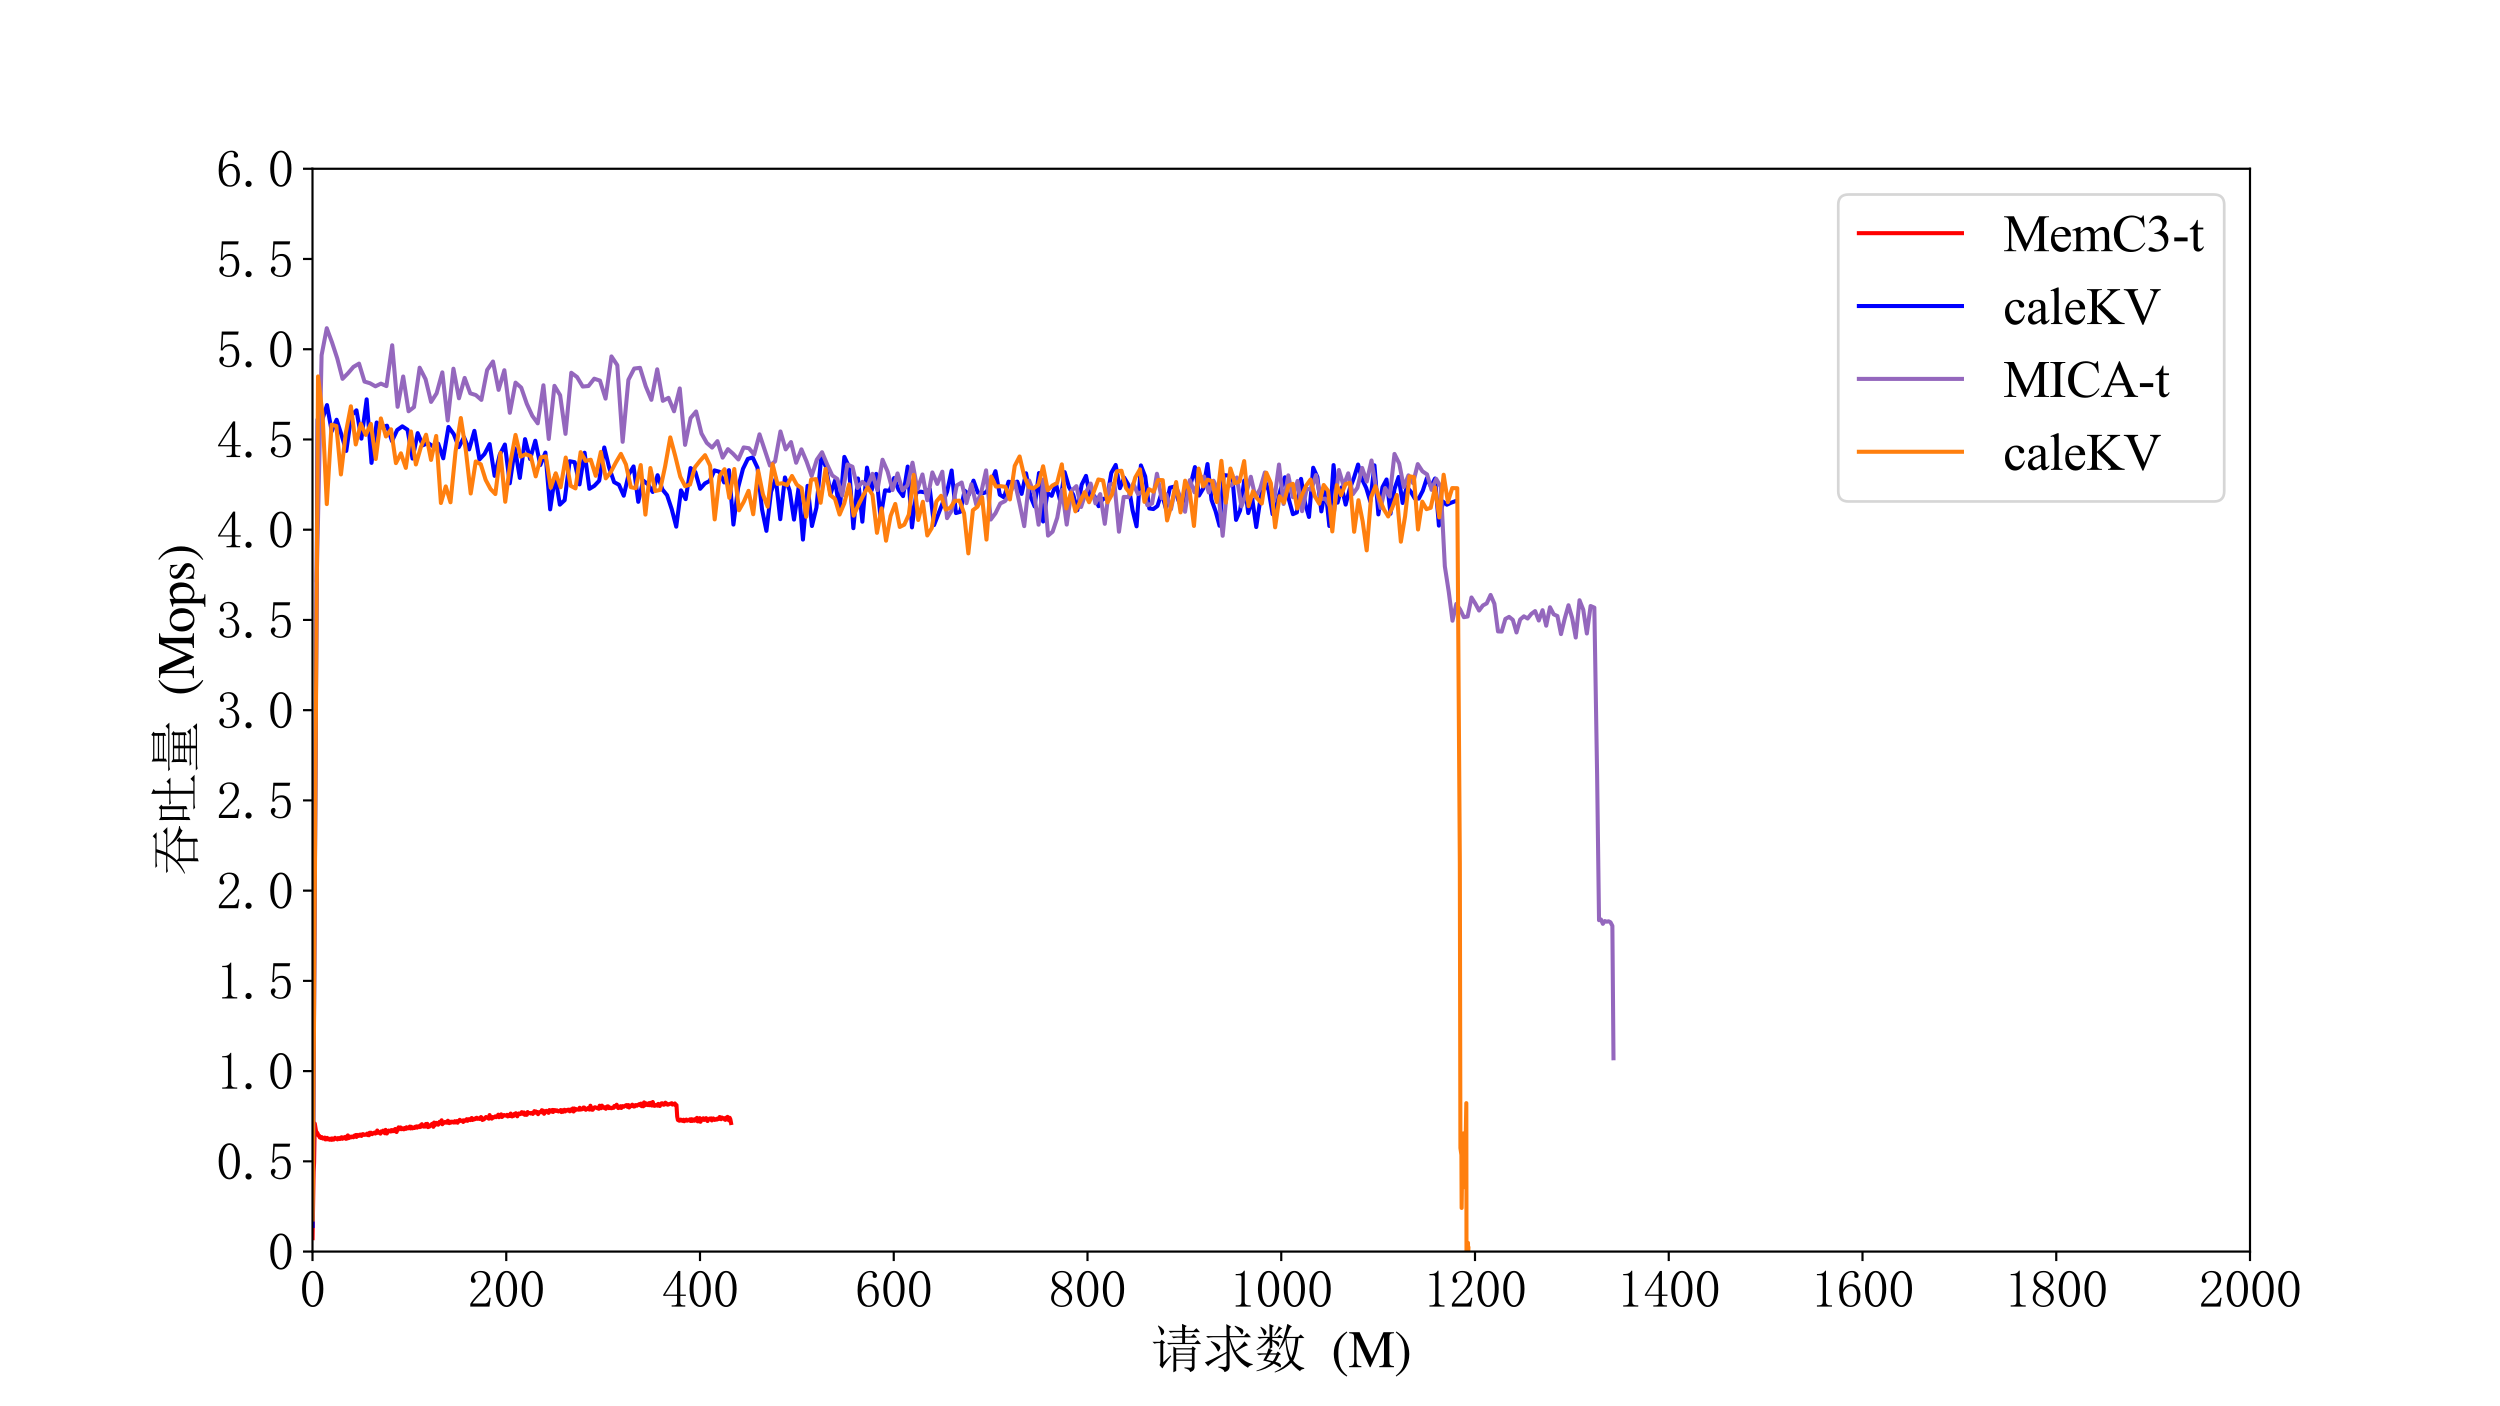 <?xml version="1.0" encoding="utf-8" standalone="no"?>
<!DOCTYPE svg PUBLIC "-//W3C//DTD SVG 1.1//EN"
  "http://www.w3.org/Graphics/SVG/1.1/DTD/svg11.dtd">
<svg xmlns:xlink="http://www.w3.org/1999/xlink" width="921.6pt" height="518.4pt" viewBox="0 0 921.6 518.4" xmlns="http://www.w3.org/2000/svg" version="1.1">
 <defs>
  <style type="text/css">*{stroke-linejoin: round; stroke-linecap: butt}</style>
 </defs>
 <g id="figure_1">
  <g id="patch_1">
   <path d="M 0 518.4 
L 921.6 518.4 
L 921.6 0 
L 0 0 
z
" style="fill: #ffffff"/>
  </g>
  <g id="axes_1">
   <g id="patch_2">
    <path d="M 115.2 461.376 
L 829.44 461.376 
L 829.44 62.208 
L 115.2 62.208 
z
" style="fill: #ffffff"/>
   </g>
   <g id="matplotlib.axis_1">
    <g id="xtick_1">
     <g id="line2d_1">
      <defs>
       <path id="mb564c1d76e" d="M 0 0 
L 0 3.5 
" style="stroke: #000000; stroke-width: 0.8"/>
      </defs>
      <g>
       <use xlink:href="#mb564c1d76e" x="115.2" y="461.376" style="stroke: #000000; stroke-width: 0.8"/>
      </g>
     </g>
     <g id="text_1">
      <!-- 0 -->
      <g transform="translate(110.45 481.958) scale(0.19 -0.19)">
       <defs>
        <path id="SimSun-30" d="M 1600 4225 
Q 1250 4225 1012 3687 
Q 775 3150 775 2250 
Q 775 1300 1012 775 
Q 1250 250 1600 250 
Q 1975 250 2187 775 
Q 2400 1300 2400 2250 
Q 2400 3150 2200 3687 
Q 2000 4225 1600 4225 
z
M 1600 50 
Q 1050 50 675 625 
Q 300 1200 300 2250 
Q 300 3225 662 3825 
Q 1025 4425 1600 4425 
Q 2150 4425 2512 3850 
Q 2875 3275 2875 2250 
Q 2875 1225 2512 637 
Q 2150 50 1600 50 
z
" transform="scale(0.016)"/>
       </defs>
       <use xlink:href="#SimSun-30"/>
      </g>
     </g>
    </g>
    <g id="xtick_2">
     <g id="line2d_2">
      <g>
       <use xlink:href="#mb564c1d76e" x="186.624" y="461.376" style="stroke: #000000; stroke-width: 0.8"/>
      </g>
     </g>
     <g id="text_2">
      <!-- 200 -->
      <g transform="translate(172.374 481.958) scale(0.19 -0.19)">
       <defs>
        <path id="SimSun-32" d="M 2325 3325 
Q 2325 3775 2125 4012 
Q 1925 4250 1525 4250 
Q 1225 4250 1012 4087 
Q 800 3925 800 3675 
Q 800 3525 900 3425 
Q 975 3325 975 3225 
Q 975 3100 912 3037 
Q 850 2975 725 2975 
Q 575 2975 487 3062 
Q 400 3150 400 3350 
Q 400 3875 775 4150 
Q 1150 4425 1575 4425 
Q 2175 4425 2462 4125 
Q 2750 3825 2750 3375 
Q 2750 3075 2612 2775 
Q 2475 2475 2175 2200 
Q 1450 1500 1062 1062 
Q 675 625 600 475 
L 2075 475 
Q 2300 475 2450 650 
Q 2600 825 2650 1175 
L 2800 1175 
L 2650 100 
L 325 100 
L 325 425 
Q 450 650 737 1000 
Q 1025 1350 1500 1825 
Q 1925 2250 2125 2625 
Q 2325 3000 2325 3325 
z
" transform="scale(0.016)"/>
       </defs>
       <use xlink:href="#SimSun-32"/>
       <use xlink:href="#SimSun-30" x="50"/>
       <use xlink:href="#SimSun-30" x="100"/>
      </g>
     </g>
    </g>
    <g id="xtick_3">
     <g id="line2d_3">
      <g>
       <use xlink:href="#mb564c1d76e" x="258.048" y="461.376" style="stroke: #000000; stroke-width: 0.8"/>
      </g>
     </g>
     <g id="text_3">
      <!-- 400 -->
      <g transform="translate(243.798 481.958) scale(0.19 -0.19)">
       <defs>
        <path id="SimSun-34" d="M 2300 575 
Q 2300 400 2400 325 
Q 2500 250 2675 250 
L 2900 250 
L 2900 100 
L 1250 100 
L 1250 250 
L 1525 250 
Q 1725 250 1812 325 
Q 1900 400 1900 575 
L 1900 1400 
L 225 1400 
L 225 1525 
L 2050 4425 
L 2300 4425 
L 2300 1550 
L 2975 1550 
L 2975 1400 
L 2300 1400 
L 2300 575 
z
M 1875 3800 
L 450 1550 
L 1900 1550 
L 1900 3800 
L 1875 3800 
z
" transform="scale(0.016)"/>
       </defs>
       <use xlink:href="#SimSun-34"/>
       <use xlink:href="#SimSun-30" x="50"/>
       <use xlink:href="#SimSun-30" x="100"/>
      </g>
     </g>
    </g>
    <g id="xtick_4">
     <g id="line2d_4">
      <g>
       <use xlink:href="#mb564c1d76e" x="329.472" y="461.376" style="stroke: #000000; stroke-width: 0.8"/>
      </g>
     </g>
     <g id="text_4">
      <!-- 600 -->
      <g transform="translate(315.222 481.958) scale(0.19 -0.19)">
       <defs>
        <path id="SimSun-36" d="M 775 1800 
Q 775 1050 1037 637 
Q 1300 225 1675 225 
Q 2050 225 2250 500 
Q 2450 775 2450 1525 
Q 2450 2025 2237 2300 
Q 2025 2575 1725 2575 
Q 1450 2575 1212 2412 
Q 975 2250 775 1800 
z
M 1750 2825 
Q 2350 2825 2612 2425 
Q 2875 2025 2875 1525 
Q 2875 775 2512 412 
Q 2150 50 1675 50 
Q 1000 50 650 562 
Q 300 1075 300 2050 
Q 300 3200 725 3812 
Q 1150 4425 1875 4425 
Q 2225 4425 2437 4225 
Q 2650 4025 2650 3875 
Q 2650 3725 2587 3650 
Q 2525 3575 2375 3575 
Q 2250 3575 2187 3637 
Q 2125 3700 2125 3825 
Q 2125 3875 2150 3925 
Q 2150 3975 2150 4025 
Q 2150 4125 2075 4187 
Q 2000 4250 1800 4250 
Q 1375 4250 1075 3862 
Q 775 3475 775 2175 
Q 925 2500 1187 2662 
Q 1450 2825 1750 2825 
z
" transform="scale(0.016)"/>
       </defs>
       <use xlink:href="#SimSun-36"/>
       <use xlink:href="#SimSun-30" x="50"/>
       <use xlink:href="#SimSun-30" x="100"/>
      </g>
     </g>
    </g>
    <g id="xtick_5">
     <g id="line2d_5">
      <g>
       <use xlink:href="#mb564c1d76e" x="400.896" y="461.376" style="stroke: #000000; stroke-width: 0.8"/>
      </g>
     </g>
     <g id="text_5">
      <!-- 800 -->
      <g transform="translate(386.646 481.958) scale(0.19 -0.19)">
       <defs>
        <path id="SimSun-38" d="M 625 1125 
Q 625 725 887 475 
Q 1150 225 1550 225 
Q 2025 225 2237 475 
Q 2450 725 2450 1100 
Q 2450 1425 2150 1725 
Q 1850 2025 1250 2275 
Q 950 2075 787 1775 
Q 625 1475 625 1125 
z
M 2825 1175 
Q 2825 700 2475 375 
Q 2125 50 1550 50 
Q 1025 50 650 375 
Q 275 700 275 1125 
Q 275 1550 487 1850 
Q 700 2150 1100 2375 
Q 750 2550 562 2812 
Q 375 3075 375 3400 
Q 375 3825 700 4125 
Q 1025 4425 1600 4425 
Q 2125 4425 2450 4125 
Q 2775 3825 2775 3400 
Q 2775 3100 2587 2837 
Q 2400 2575 2000 2375 
Q 2425 2125 2625 1825 
Q 2825 1525 2825 1175 
z
M 2425 3375 
Q 2425 3725 2225 3987 
Q 2025 4250 1600 4250 
Q 1125 4250 925 4000 
Q 725 3750 725 3475 
Q 725 3200 1012 2937 
Q 1300 2675 1825 2475 
Q 2125 2625 2275 2850 
Q 2425 3075 2425 3375 
z
" transform="scale(0.016)"/>
       </defs>
       <use xlink:href="#SimSun-38"/>
       <use xlink:href="#SimSun-30" x="50"/>
       <use xlink:href="#SimSun-30" x="100"/>
      </g>
     </g>
    </g>
    <g id="xtick_6">
     <g id="line2d_6">
      <g>
       <use xlink:href="#mb564c1d76e" x="472.32" y="461.376" style="stroke: #000000; stroke-width: 0.8"/>
      </g>
     </g>
     <g id="text_6">
      <!-- 1000 -->
      <g transform="translate(453.32 481.958) scale(0.19 -0.19)">
       <defs>
        <path id="SimSun-31" d="M 1825 4450 
L 1825 650 
Q 1825 450 1950 350 
Q 2075 250 2300 250 
L 2550 250 
L 2550 100 
L 725 100 
L 725 250 
L 950 250 
Q 1200 250 1312 350 
Q 1425 450 1425 650 
L 1425 3675 
Q 1425 3775 1362 3837 
Q 1300 3900 1175 3900 
L 725 3900 
L 725 4050 
L 950 4050 
Q 1250 4050 1437 4150 
Q 1625 4250 1725 4450 
L 1825 4450 
z
" transform="scale(0.016)"/>
       </defs>
       <use xlink:href="#SimSun-31"/>
       <use xlink:href="#SimSun-30" x="50"/>
       <use xlink:href="#SimSun-30" x="100"/>
       <use xlink:href="#SimSun-30" x="150"/>
      </g>
     </g>
    </g>
    <g id="xtick_7">
     <g id="line2d_7">
      <g>
       <use xlink:href="#mb564c1d76e" x="543.744" y="461.376" style="stroke: #000000; stroke-width: 0.8"/>
      </g>
     </g>
     <g id="text_7">
      <!-- 1200 -->
      <g transform="translate(524.744 481.958) scale(0.19 -0.19)">
       <use xlink:href="#SimSun-31"/>
       <use xlink:href="#SimSun-32" x="50"/>
       <use xlink:href="#SimSun-30" x="100"/>
       <use xlink:href="#SimSun-30" x="150"/>
      </g>
     </g>
    </g>
    <g id="xtick_8">
     <g id="line2d_8">
      <g>
       <use xlink:href="#mb564c1d76e" x="615.168" y="461.376" style="stroke: #000000; stroke-width: 0.8"/>
      </g>
     </g>
     <g id="text_8">
      <!-- 1400 -->
      <g transform="translate(596.168 481.958) scale(0.19 -0.19)">
       <use xlink:href="#SimSun-31"/>
       <use xlink:href="#SimSun-34" x="50"/>
       <use xlink:href="#SimSun-30" x="100"/>
       <use xlink:href="#SimSun-30" x="150"/>
      </g>
     </g>
    </g>
    <g id="xtick_9">
     <g id="line2d_9">
      <g>
       <use xlink:href="#mb564c1d76e" x="686.592" y="461.376" style="stroke: #000000; stroke-width: 0.8"/>
      </g>
     </g>
     <g id="text_9">
      <!-- 1600 -->
      <g transform="translate(667.592 481.958) scale(0.19 -0.19)">
       <use xlink:href="#SimSun-31"/>
       <use xlink:href="#SimSun-36" x="50"/>
       <use xlink:href="#SimSun-30" x="100"/>
       <use xlink:href="#SimSun-30" x="150"/>
      </g>
     </g>
    </g>
    <g id="xtick_10">
     <g id="line2d_10">
      <g>
       <use xlink:href="#mb564c1d76e" x="758.016" y="461.376" style="stroke: #000000; stroke-width: 0.8"/>
      </g>
     </g>
     <g id="text_10">
      <!-- 1800 -->
      <g transform="translate(739.016 481.958) scale(0.19 -0.19)">
       <use xlink:href="#SimSun-31"/>
       <use xlink:href="#SimSun-38" x="50"/>
       <use xlink:href="#SimSun-30" x="100"/>
       <use xlink:href="#SimSun-30" x="150"/>
      </g>
     </g>
    </g>
    <g id="xtick_11">
     <g id="line2d_11">
      <g>
       <use xlink:href="#mb564c1d76e" x="829.44" y="461.376" style="stroke: #000000; stroke-width: 0.8"/>
      </g>
     </g>
     <g id="text_11">
      <!-- 2000 -->
      <g transform="translate(810.44 481.958) scale(0.19 -0.19)">
       <use xlink:href="#SimSun-32"/>
       <use xlink:href="#SimSun-30" x="50"/>
       <use xlink:href="#SimSun-30" x="100"/>
       <use xlink:href="#SimSun-30" x="150"/>
      </g>
     </g>
    </g>
    <g id="text_12">
     <!-- 请求数 $\mathrm{(M)}$ -->
     <g transform="translate(424.25 504.177) scale(0.19 -0.19)">
      <defs>
       <path id="SimSun-8bf7" d="M 3800 4400 
Q 3800 4925 3775 5250 
L 4350 5000 
L 4150 4825 
L 4150 4400 
L 5175 4400 
L 5525 4725 
L 5950 4250 
L 4150 4250 
L 4150 3725 
L 4875 3725 
L 5200 4025 
L 5600 3575 
L 4150 3575 
L 4150 2950 
L 5325 2950 
L 5675 3275 
L 6100 2800 
L 2650 2800 
Q 2450 2800 2175 2725 
L 1950 2950 
L 3800 2950 
L 3800 3575 
L 3225 3575 
Q 3025 3575 2750 3500 
L 2525 3725 
L 3800 3725 
L 3800 4250 
L 2850 4250 
Q 2650 4250 2375 4175 
L 2150 4400 
L 3800 4400 
z
M 3075 2150 
L 3075 1650 
L 4975 1650 
L 4975 2150 
L 3075 2150 
z
M 3075 1500 
L 3075 925 
L 4975 925 
L 4975 1500 
L 3075 1500 
z
M 2725 2500 
L 3050 2300 
L 4925 2300 
L 5075 2525 
L 5475 2225 
L 5300 2075 
L 5300 50 
Q 5325 -425 4750 -600 
Q 4750 -275 4075 -125 
L 4075 -25 
Q 4500 -50 4750 -62 
Q 5000 -75 4975 175 
L 4975 775 
L 3075 775 
L 3075 -450 
L 2725 -625 
Q 2750 125 2750 1000 
Q 2750 1875 2725 2500 
z
M 850 5000 
L 925 5050 
Q 1375 4750 1512 4562 
Q 1650 4375 1600 4200 
Q 1550 4025 1450 3950 
L 1325 3875 
Q 1225 3875 1200 4150 
Q 1150 4500 850 5000 
z
M 200 3075 
L 1100 3075 
L 1300 3325 
L 1725 3000 
L 1500 2825 
L 1500 600 
L 2400 1425 
L 2475 1350 
Q 1775 525 1400 -150 
L 1050 250 
Q 1150 400 1150 600 
L 1150 2925 
L 900 2925 
Q 700 2925 425 2850 
L 200 3075 
z
" transform="scale(0.016)"/>
       <path id="SimSun-6c42" d="M 3950 5025 
Q 4500 4825 4737 4687 
Q 4975 4550 4975 4350 
Q 4975 4300 4912 4125 
Q 4850 3950 4800 3950 
Q 4725 3950 4625 4150 
Q 4425 4475 3900 4950 
L 3950 5025 
z
M 2900 5225 
L 3500 4900 
L 3300 4700 
L 3300 3775 
L 5050 3775 
L 5400 4150 
L 5900 3625 
L 3325 3625 
Q 3650 2575 4000 2000 
Q 4725 2575 5100 3125 
L 5525 2650 
Q 5250 2600 4950 2425 
Q 4650 2225 4050 1875 
Q 4900 650 6100 375 
L 6100 275 
Q 5675 225 5525 -75 
Q 3750 900 3300 3325 
L 3300 175 
Q 3325 -425 2675 -600 
Q 2650 -250 1925 -25 
L 1925 75 
Q 2475 25 2687 25 
Q 2900 25 2925 250 
L 2925 1700 
Q 1950 1075 1387 700 
Q 825 325 700 100 
L 300 600 
Q 575 650 1225 975 
Q 1875 1300 2925 1850 
L 2925 3625 
L 1275 3625 
Q 950 3625 675 3550 
L 450 3775 
L 2925 3775 
Q 2925 4850 2900 5225 
z
M 1050 3175 
Q 1775 2900 1975 2712 
Q 2175 2525 2175 2350 
Q 2175 2250 2075 2075 
Q 1975 1900 1925 1900 
Q 1850 1900 1750 2175 
Q 1575 2575 1000 3100 
L 1050 3175 
z
" transform="scale(0.016)"/>
       <path id="SimSun-6570" d="M 1875 1525 
Q 1675 1200 1500 900 
Q 1825 825 2275 725 
Q 2500 975 2725 1525 
L 1875 1525 
z
M 850 4900 
Q 1325 4600 1425 4450 
Q 1525 4300 1525 4225 
Q 1525 4100 1437 3975 
Q 1350 3850 1300 3850 
Q 1225 3850 1150 4100 
Q 1050 4450 775 4850 
L 850 4900 
z
M 3000 4975 
L 3450 4675 
Q 3250 4625 3100 4425 
Q 2925 4225 2525 3825 
L 2450 3875 
Q 2925 4625 3000 4975 
z
M 1875 5250 
L 2425 5000 
L 2225 4825 
L 2225 3675 
L 2850 3675 
L 3125 3950 
L 3550 3525 
L 2225 3525 
L 2225 3300 
Q 2800 3175 2937 3062 
Q 3075 2950 3075 2775 
Q 3075 2700 3050 2587 
Q 3025 2475 2975 2475 
Q 2925 2475 2800 2650 
Q 2600 2925 2225 3175 
L 2225 2400 
L 1925 2200 
L 2275 2050 
Q 2150 2000 1950 1675 
L 2725 1675 
L 2900 1900 
L 3275 1575 
L 3050 1450 
Q 2800 875 2600 650 
Q 3000 550 3137 437 
Q 3275 325 3275 150 
Q 3275 -25 3200 -25 
Q 3125 -25 3025 75 
Q 2750 275 2400 425 
Q 1525 -275 325 -500 
L 300 -425 
Q 1450 -50 2100 550 
Q 1600 725 1125 800 
Q 1225 950 1525 1525 
L 1200 1525 
Q 875 1525 600 1450 
L 375 1675 
L 1575 1675 
Q 1675 1925 1775 2275 
L 1900 2225 
L 1900 3250 
Q 1225 2475 350 2050 
L 300 2125 
Q 1225 2775 1700 3525 
L 1250 3525 
Q 925 3525 650 3450 
L 425 3675 
L 1900 3675 
Q 1900 4575 1875 5250 
z
M 3925 3525 
Q 4050 2075 4525 1100 
Q 4925 1950 5025 3525 
L 3925 3525 
z
M 4050 5250 
L 4625 4925 
Q 4425 4850 4325 4625 
Q 4225 4400 3950 3675 
L 5375 3675 
L 5675 3975 
L 6125 3525 
L 5400 3525 
Q 5250 1675 4750 775 
Q 5325 75 6100 -100 
L 6100 -200 
Q 5625 -275 5600 -500 
Q 4950 -50 4525 525 
Q 3700 -275 2550 -650 
L 2500 -575 
Q 3650 -50 4325 800 
Q 3850 1975 3825 3375 
Q 3575 2725 3100 2150 
L 3025 2200 
Q 3625 3200 4050 5250 
z
" transform="scale(0.016)"/>
       <path id="SimSun-20" d="M 0 0 
Q 0 0 0 0 
z
" transform="scale(0.016)"/>
       <path id="STIXGeneral-Regular-28" d="M 1946 -1030 
L 1869 -1133 
Q 1126 -710 716 32 
Q 307 774 307 1613 
Q 307 3386 1888 4326 
L 1946 4224 
Q 1293 3667 1075 3126 
Q 858 2586 858 1632 
Q 858 685 1082 96 
Q 1306 -493 1946 -1030 
z
" transform="scale(0.016)"/>
       <path id="STIXGeneral-Regular-4d" d="M 5530 0 
L 3738 0 
L 3738 122 
Q 4115 147 4214 265 
Q 4314 384 4314 787 
L 4314 3661 
L 2682 0 
L 2592 0 
L 979 3514 
L 979 966 
Q 979 448 1088 294 
Q 1197 141 1574 122 
L 1574 0 
L 77 0 
L 77 122 
Q 358 141 480 205 
Q 602 269 650 432 
Q 698 595 698 966 
L 698 3514 
Q 698 3878 589 3984 
Q 480 4090 90 4115 
L 90 4237 
L 1357 4237 
L 2835 1024 
L 4250 4237 
L 5523 4237 
L 5523 4115 
Q 5178 4109 5072 3993 
Q 4966 3878 4966 3520 
L 4966 717 
Q 4966 378 5072 262 
Q 5178 147 5530 122 
L 5530 0 
z
" transform="scale(0.016)"/>
       <path id="STIXGeneral-Regular-29" d="M 186 4224 
L 262 4326 
Q 992 3891 1408 3148 
Q 1824 2406 1824 1581 
Q 1824 -166 243 -1133 
L 186 -1030 
Q 845 -486 1059 54 
Q 1274 595 1274 1562 
Q 1274 2534 1059 3120 
Q 845 3706 186 4224 
z
" transform="scale(0.016)"/>
      </defs>
      <use xlink:href="#SimSun-8bf7" transform="translate(0 0.969)"/>
      <use xlink:href="#SimSun-6c42" transform="translate(100 0.969)"/>
      <use xlink:href="#SimSun-6570" transform="translate(200 0.969)"/>
      <use xlink:href="#SimSun-20" transform="translate(300 0.969)"/>
      <use xlink:href="#STIXGeneral-Regular-28" transform="translate(350 0.969)"/>
      <use xlink:href="#STIXGeneral-Regular-4d" transform="translate(383.3 0.969)"/>
      <use xlink:href="#STIXGeneral-Regular-29" transform="translate(472.2 0.969)"/>
     </g>
    </g>
   </g>
   <g id="matplotlib.axis_2">
    <g id="ytick_1">
     <g id="line2d_12">
      <defs>
       <path id="m9edcf102b2" d="M 0 0 
L -3.5 0 
" style="stroke: #000000; stroke-width: 0.8"/>
      </defs>
      <g>
       <use xlink:href="#m9edcf102b2" x="115.2" y="461.376" style="stroke: #000000; stroke-width: 0.8"/>
      </g>
     </g>
     <g id="text_13">
      <!-- 0 -->
      <g transform="translate(98.7 468.167) scale(0.19 -0.19)">
       <use xlink:href="#SimSun-30"/>
      </g>
     </g>
    </g>
    <g id="ytick_2">
     <g id="line2d_13">
      <g>
       <use xlink:href="#m9edcf102b2" x="115.2" y="428.112" style="stroke: #000000; stroke-width: 0.8"/>
      </g>
     </g>
     <g id="text_14">
      <!-- 0.5 -->
      <g transform="translate(79.7 434.903) scale(0.19 -0.19)">
       <defs>
        <path id="SimSun-2e" d="M 800 25 
Q 650 25 537 125 
Q 425 225 425 400 
Q 425 575 537 675 
Q 650 775 800 775 
Q 950 775 1062 662 
Q 1175 550 1175 400 
Q 1175 225 1062 125 
Q 950 25 800 25 
z
" transform="scale(0.016)"/>
        <path id="SimSun-35" d="M 1725 2850 
Q 2200 2850 2500 2487 
Q 2800 2125 2800 1525 
Q 2800 850 2487 450 
Q 2175 50 1525 50 
Q 1075 50 725 312 
Q 375 575 375 950 
Q 375 1100 462 1212 
Q 550 1325 700 1325 
Q 850 1325 900 1225 
Q 950 1125 950 1050 
Q 950 900 875 825 
Q 800 725 800 625 
Q 800 425 1037 325 
Q 1275 225 1550 225 
Q 1950 225 2162 550 
Q 2375 875 2375 1475 
Q 2375 1975 2187 2287 
Q 2000 2600 1625 2600 
Q 1350 2600 1150 2500 
Q 950 2400 775 2075 
L 550 2100 
L 675 4375 
L 2725 4375 
L 2650 4000 
L 850 4000 
L 750 2350 
Q 1000 2700 1237 2775 
Q 1475 2850 1725 2850 
z
" transform="scale(0.016)"/>
       </defs>
       <use xlink:href="#SimSun-30"/>
       <use xlink:href="#SimSun-2e" x="50"/>
       <use xlink:href="#SimSun-35" x="100"/>
      </g>
     </g>
    </g>
    <g id="ytick_3">
     <g id="line2d_14">
      <g>
       <use xlink:href="#m9edcf102b2" x="115.2" y="394.848" style="stroke: #000000; stroke-width: 0.8"/>
      </g>
     </g>
     <g id="text_15">
      <!-- 1.0 -->
      <g transform="translate(79.7 401.639) scale(0.19 -0.19)">
       <use xlink:href="#SimSun-31"/>
       <use xlink:href="#SimSun-2e" x="50"/>
       <use xlink:href="#SimSun-30" x="100"/>
      </g>
     </g>
    </g>
    <g id="ytick_4">
     <g id="line2d_15">
      <g>
       <use xlink:href="#m9edcf102b2" x="115.2" y="361.584" style="stroke: #000000; stroke-width: 0.8"/>
      </g>
     </g>
     <g id="text_16">
      <!-- 1.5 -->
      <g transform="translate(79.7 368.375) scale(0.19 -0.19)">
       <use xlink:href="#SimSun-31"/>
       <use xlink:href="#SimSun-2e" x="50"/>
       <use xlink:href="#SimSun-35" x="100"/>
      </g>
     </g>
    </g>
    <g id="ytick_5">
     <g id="line2d_16">
      <g>
       <use xlink:href="#m9edcf102b2" x="115.2" y="328.32" style="stroke: #000000; stroke-width: 0.8"/>
      </g>
     </g>
     <g id="text_17">
      <!-- 2.0 -->
      <g transform="translate(79.7 335.111) scale(0.19 -0.19)">
       <use xlink:href="#SimSun-32"/>
       <use xlink:href="#SimSun-2e" x="50"/>
       <use xlink:href="#SimSun-30" x="100"/>
      </g>
     </g>
    </g>
    <g id="ytick_6">
     <g id="line2d_17">
      <g>
       <use xlink:href="#m9edcf102b2" x="115.2" y="295.056" style="stroke: #000000; stroke-width: 0.8"/>
      </g>
     </g>
     <g id="text_18">
      <!-- 2.5 -->
      <g transform="translate(79.7 301.847) scale(0.19 -0.19)">
       <use xlink:href="#SimSun-32"/>
       <use xlink:href="#SimSun-2e" x="50"/>
       <use xlink:href="#SimSun-35" x="100"/>
      </g>
     </g>
    </g>
    <g id="ytick_7">
     <g id="line2d_18">
      <g>
       <use xlink:href="#m9edcf102b2" x="115.2" y="261.792" style="stroke: #000000; stroke-width: 0.8"/>
      </g>
     </g>
     <g id="text_19">
      <!-- 3.0 -->
      <g transform="translate(79.7 268.583) scale(0.19 -0.19)">
       <defs>
        <path id="SimSun-33" d="M 2800 1250 
Q 2800 775 2450 412 
Q 2100 50 1475 50 
Q 1025 50 700 300 
Q 375 550 375 875 
Q 375 1025 475 1137 
Q 575 1250 675 1250 
Q 825 1250 887 1137 
Q 950 1025 950 950 
Q 950 825 900 750 
Q 850 650 850 575 
Q 850 425 1037 325 
Q 1225 225 1450 225 
Q 1900 225 2125 487 
Q 2350 750 2350 1300 
Q 2350 1750 2112 2025 
Q 1875 2300 1225 2300 
L 1225 2475 
Q 1725 2475 1962 2712 
Q 2200 2950 2200 3375 
Q 2200 3725 2012 3987 
Q 1825 4250 1425 4250 
Q 1250 4250 1050 4162 
Q 850 4075 850 3875 
Q 850 3675 900 3625 
Q 950 3575 950 3500 
Q 950 3375 900 3300 
Q 850 3225 725 3225 
Q 625 3225 537 3300 
Q 450 3375 450 3575 
Q 450 3950 775 4187 
Q 1100 4425 1525 4425 
Q 2025 4425 2325 4112 
Q 2625 3800 2625 3450 
Q 2625 3075 2437 2812 
Q 2250 2550 1850 2425 
Q 2400 2225 2600 1900 
Q 2800 1575 2800 1250 
z
" transform="scale(0.016)"/>
       </defs>
       <use xlink:href="#SimSun-33"/>
       <use xlink:href="#SimSun-2e" x="50"/>
       <use xlink:href="#SimSun-30" x="100"/>
      </g>
     </g>
    </g>
    <g id="ytick_8">
     <g id="line2d_19">
      <g>
       <use xlink:href="#m9edcf102b2" x="115.2" y="228.528" style="stroke: #000000; stroke-width: 0.8"/>
      </g>
     </g>
     <g id="text_20">
      <!-- 3.5 -->
      <g transform="translate(79.7 235.319) scale(0.19 -0.19)">
       <use xlink:href="#SimSun-33"/>
       <use xlink:href="#SimSun-2e" x="50"/>
       <use xlink:href="#SimSun-35" x="100"/>
      </g>
     </g>
    </g>
    <g id="ytick_9">
     <g id="line2d_20">
      <g>
       <use xlink:href="#m9edcf102b2" x="115.2" y="195.264" style="stroke: #000000; stroke-width: 0.8"/>
      </g>
     </g>
     <g id="text_21">
      <!-- 4.0 -->
      <g transform="translate(79.7 202.055) scale(0.19 -0.19)">
       <use xlink:href="#SimSun-34"/>
       <use xlink:href="#SimSun-2e" x="50"/>
       <use xlink:href="#SimSun-30" x="100"/>
      </g>
     </g>
    </g>
    <g id="ytick_10">
     <g id="line2d_21">
      <g>
       <use xlink:href="#m9edcf102b2" x="115.2" y="162" style="stroke: #000000; stroke-width: 0.8"/>
      </g>
     </g>
     <g id="text_22">
      <!-- 4.5 -->
      <g transform="translate(79.7 168.791) scale(0.19 -0.19)">
       <use xlink:href="#SimSun-34"/>
       <use xlink:href="#SimSun-2e" x="50"/>
       <use xlink:href="#SimSun-35" x="100"/>
      </g>
     </g>
    </g>
    <g id="ytick_11">
     <g id="line2d_22">
      <g>
       <use xlink:href="#m9edcf102b2" x="115.2" y="128.736" style="stroke: #000000; stroke-width: 0.8"/>
      </g>
     </g>
     <g id="text_23">
      <!-- 5.0 -->
      <g transform="translate(79.7 135.527) scale(0.19 -0.19)">
       <use xlink:href="#SimSun-35"/>
       <use xlink:href="#SimSun-2e" x="50"/>
       <use xlink:href="#SimSun-30" x="100"/>
      </g>
     </g>
    </g>
    <g id="ytick_12">
     <g id="line2d_23">
      <g>
       <use xlink:href="#m9edcf102b2" x="115.2" y="95.472" style="stroke: #000000; stroke-width: 0.8"/>
      </g>
     </g>
     <g id="text_24">
      <!-- 5.5 -->
      <g transform="translate(79.7 102.263) scale(0.19 -0.19)">
       <use xlink:href="#SimSun-35"/>
       <use xlink:href="#SimSun-2e" x="50"/>
       <use xlink:href="#SimSun-35" x="100"/>
      </g>
     </g>
    </g>
    <g id="ytick_13">
     <g id="line2d_24">
      <g>
       <use xlink:href="#m9edcf102b2" x="115.2" y="62.208" style="stroke: #000000; stroke-width: 0.8"/>
      </g>
     </g>
     <g id="text_25">
      <!-- 6.0 -->
      <g transform="translate(79.7 68.999) scale(0.19 -0.19)">
       <use xlink:href="#SimSun-36"/>
       <use xlink:href="#SimSun-2e" x="50"/>
       <use xlink:href="#SimSun-30" x="100"/>
      </g>
     </g>
    </g>
    <g id="text_26">
     <!-- 吞吐量 $\mathrm{(Mops)}$ -->
     <g transform="translate(71.52 323.067) rotate(-90) scale(0.19 -0.19)">
      <defs>
       <path id="SimSun-541e" d="M 2200 1700 
L 2200 75 
L 4200 75 
L 4200 1700 
L 2200 1700 
z
M 1025 4675 
L 4550 4675 
L 4875 5000 
L 5350 4525 
L 3300 4525 
Q 3150 4025 2900 3375 
L 5075 3375 
L 5450 3750 
L 5975 3225 
L 3700 3225 
Q 3925 2925 4312 2587 
Q 4700 2250 5225 2037 
Q 5750 1825 6100 1800 
L 6100 1700 
Q 5700 1675 5575 1375 
Q 4600 1900 4137 2437 
Q 3675 2975 3575 3225 
L 2825 3225 
Q 2425 2575 1950 2075 
L 2200 1850 
L 4175 1850 
L 4325 2100 
L 4750 1775 
L 4550 1600 
L 4550 375 
Q 4550 -50 4575 -375 
L 4200 -500 
L 4200 -75 
L 2200 -75 
L 2200 -450 
L 1825 -575 
Q 1850 175 1850 625 
L 1850 2000 
Q 1175 1400 375 1075 
L 325 1150 
Q 1075 1575 1600 2100 
Q 2125 2625 2450 3225 
L 1225 3225 
Q 900 3225 625 3150 
L 400 3375 
L 2525 3375 
Q 2800 4025 2900 4525 
L 1850 4525 
Q 1525 4525 1250 4450 
L 1025 4675 
z
" transform="scale(0.016)"/>
       <path id="SimSun-5410" d="M 3775 3000 
L 3775 3750 
Q 3775 4400 3750 5175 
L 4350 4900 
L 4125 4700 
L 4125 3000 
L 4925 3000 
L 5250 3325 
L 5725 2850 
L 4125 2850 
L 4125 75 
L 5225 75 
L 5575 425 
L 6075 -75 
L 2675 -75 
Q 2350 -75 2075 -150 
L 1850 75 
L 3775 75 
L 3775 2850 
L 3225 2850 
Q 2900 2850 2625 2775 
L 2400 3000 
L 3775 3000 
z
M 575 4250 
L 950 4025 
L 1875 4025 
L 2050 4275 
L 2450 3950 
L 2250 3800 
L 2250 1950 
Q 2250 1375 2275 950 
L 1900 775 
L 1900 1225 
L 950 1225 
L 950 600 
L 575 425 
Q 600 1075 600 2375 
Q 600 3675 575 4250 
z
M 950 3875 
L 950 1375 
L 1900 1375 
L 1900 3875 
L 950 3875 
z
" transform="scale(0.016)"/>
       <path id="SimSun-91cf" d="M 1700 2400 
L 1700 1875 
L 3025 1875 
L 3025 2400 
L 1700 2400 
z
M 3350 2400 
L 3350 1875 
L 4625 1875 
L 4625 2400 
L 3350 2400 
z
M 1700 1725 
L 1700 1225 
L 3025 1225 
L 3025 1725 
L 1700 1725 
z
M 3350 1725 
L 3350 1225 
L 4625 1225 
L 4625 1725 
L 3350 1725 
z
M 4950 2325 
Q 4950 1350 4975 1025 
L 4625 875 
L 4625 1075 
L 3350 1075 
L 3350 525 
L 4700 525 
L 5050 825 
L 5450 375 
L 3350 375 
L 3350 -225 
L 5275 -225 
L 5650 125 
L 6075 -375 
L 1175 -375 
Q 850 -375 575 -450 
L 350 -225 
L 3025 -225 
L 3025 375 
L 1725 375 
Q 1400 375 1125 300 
L 900 525 
L 3025 525 
L 3025 1075 
L 1700 1075 
L 1700 925 
L 1350 800 
Q 1375 1300 1375 1787 
Q 1375 2275 1350 2750 
L 1700 2550 
L 4600 2550 
L 4750 2750 
L 5125 2475 
L 4950 2325 
z
M 1775 4800 
L 1775 4375 
L 4550 4375 
L 4550 4800 
L 1775 4800 
z
M 1775 4225 
L 1775 3775 
L 4550 3775 
L 4550 4225 
L 1775 4225 
z
M 4875 4750 
Q 4875 3825 4900 3525 
L 4550 3375 
L 4550 3625 
L 1775 3625 
L 1775 3400 
L 1425 3250 
Q 1450 3650 1450 4262 
Q 1450 4875 1425 5125 
L 1800 4950 
L 4500 4950 
L 4650 5175 
L 5050 4900 
L 4875 4750 
z
M 250 3125 
L 5375 3125 
L 5725 3450 
L 6150 2975 
L 950 2975 
Q 750 2975 475 2900 
L 250 3125 
z
" transform="scale(0.016)"/>
       <path id="STIXGeneral-Regular-6f" d="M 3008 1478 
Q 3008 806 2608 371 
Q 2208 -64 1568 -64 
Q 979 -64 582 368 
Q 186 800 186 1459 
Q 186 2125 582 2534 
Q 979 2944 1626 2944 
Q 2221 2944 2614 2537 
Q 3008 2131 3008 1478 
z
M 2432 1306 
Q 2432 2035 2112 2445 
Q 1856 2765 1504 2765 
Q 1171 2765 966 2493 
Q 762 2221 762 1747 
Q 762 928 1101 435 
Q 1318 115 1677 115 
Q 2029 115 2230 432 
Q 2432 749 2432 1306 
z
" transform="scale(0.016)"/>
       <path id="STIXGeneral-Regular-70" d="M 1018 2931 
L 1018 2438 
Q 1421 2944 1939 2944 
Q 2406 2944 2707 2560 
Q 3008 2176 3008 1581 
Q 3008 883 2621 409 
Q 2234 -64 1664 -64 
Q 1466 -64 1328 -6 
Q 1190 51 1018 211 
L 1018 -794 
Q 1018 -1094 1120 -1180 
Q 1222 -1267 1581 -1274 
L 1581 -1389 
L 32 -1389 
L 32 -1280 
Q 314 -1254 397 -1171 
Q 480 -1088 480 -838 
L 480 2157 
Q 480 2381 429 2451 
Q 378 2522 218 2522 
Q 115 2522 58 2515 
L 58 2618 
Q 506 2752 979 2944 
L 1018 2931 
z
M 1018 2138 
L 1018 563 
Q 1018 422 1238 281 
Q 1459 141 1683 141 
Q 2029 141 2243 467 
Q 2458 794 2458 1325 
Q 2458 1888 2243 2224 
Q 2029 2560 1670 2560 
Q 1446 2560 1232 2419 
Q 1018 2278 1018 2138 
z
" transform="scale(0.016)"/>
       <path id="STIXGeneral-Regular-73" d="M 998 1926 
L 1664 1523 
Q 1984 1331 2105 1164 
Q 2227 998 2227 736 
Q 2227 416 1961 176 
Q 1696 -64 1331 -64 
Q 1030 -64 864 -6 
Q 691 51 570 51 
Q 461 51 416 -26 
L 333 -26 
L 333 979 
L 435 979 
Q 538 512 730 294 
Q 922 77 1248 77 
Q 1485 77 1632 211 
Q 1779 346 1779 550 
Q 1779 845 1440 1030 
L 1094 1222 
Q 326 1651 326 2150 
Q 326 2522 566 2730 
Q 806 2938 1210 2938 
Q 1491 2938 1638 2867 
Q 1754 2816 1818 2816 
Q 1862 2816 1920 2880 
L 1990 2880 
L 2022 2010 
L 1926 2010 
Q 1818 2445 1654 2621 
Q 1491 2797 1203 2797 
Q 986 2797 854 2688 
Q 723 2579 723 2362 
Q 723 2253 796 2128 
Q 870 2003 998 1926 
z
" transform="scale(0.016)"/>
      </defs>
      <use xlink:href="#SimSun-541e" transform="translate(0 0.141)"/>
      <use xlink:href="#SimSun-5410" transform="translate(100 0.141)"/>
      <use xlink:href="#SimSun-91cf" transform="translate(200 0.141)"/>
      <use xlink:href="#SimSun-20" transform="translate(300 0.141)"/>
      <use xlink:href="#STIXGeneral-Regular-28" transform="translate(350 0.141)"/>
      <use xlink:href="#STIXGeneral-Regular-4d" transform="translate(383.3 0.141)"/>
      <use xlink:href="#STIXGeneral-Regular-6f" transform="translate(472.2 0.141)"/>
      <use xlink:href="#STIXGeneral-Regular-70" transform="translate(522.2 0.141)"/>
      <use xlink:href="#STIXGeneral-Regular-73" transform="translate(572.2 0.141)"/>
      <use xlink:href="#STIXGeneral-Regular-29" transform="translate(611.1 0.141)"/>
     </g>
    </g>
   </g>
   <g id="line2d_25">
    <path d="M 115.226 456.444 
L 115.611 431.946 
L 115.787 428.642 
L 116.04 414.192 
L 116.523 417.084 
L 116.994 417.686 
L 117.454 418.696 
L 117.683 418.694 
L 117.909 419.326 
L 118.136 419.103 
L 118.361 419.526 
L 118.588 419.167 
L 119.037 419.721 
L 119.485 419.563 
L 119.711 419.363 
L 119.933 420.026 
L 120.155 420.02 
L 120.379 419.569 
L 120.604 419.466 
L 120.827 419.984 
L 121.05 419.781 
L 121.494 420.156 
L 121.717 419.763 
L 122.16 420.193 
L 122.384 419.661 
L 122.606 420.14 
L 122.829 419.828 
L 123.051 420.086 
L 123.5 419.432 
L 123.946 419.817 
L 124.17 419.756 
L 124.392 420.026 
L 124.617 419.541 
L 124.84 419.668 
L 125.065 419.59 
L 125.287 419.896 
L 125.513 419.429 
L 125.965 419.228 
L 126.188 419.814 
L 126.412 419.542 
L 126.636 419.635 
L 126.863 419.261 
L 127.087 419.558 
L 127.314 419.09 
L 127.537 419.826 
L 127.764 419.205 
L 127.987 419.698 
L 128.217 418.561 
L 128.442 419.562 
L 128.667 419.495 
L 128.894 419 
L 129.121 419.063 
L 129.347 419.297 
L 129.802 418.962 
L 130.255 419.253 
L 130.712 418.595 
L 130.94 418.926 
L 131.171 418.404 
L 131.398 419.126 
L 131.629 418.38 
L 131.857 418.769 
L 132.316 418.715 
L 132.547 418.306 
L 133.01 418.265 
L 133.238 418.755 
L 133.47 418.27 
L 133.702 418.087 
L 133.935 418.105 
L 134.166 418.363 
L 135.09 418.25 
L 135.324 417.901 
L 135.554 418.443 
L 135.786 418.138 
L 136.017 418.502 
L 136.252 417.579 
L 136.484 418.046 
L 136.72 417.551 
L 136.952 418.03 
L 137.185 418.097 
L 137.419 417.741 
L 137.653 417.786 
L 138.124 417.487 
L 138.357 417.874 
L 138.592 417.59 
L 138.827 417.66 
L 139.067 416.757 
L 139.302 417.61 
L 139.538 417.362 
L 140.01 417.485 
L 140.243 417.912 
L 140.481 417.097 
L 140.717 417.292 
L 140.954 417.24 
L 141.193 416.806 
L 141.429 417.438 
L 141.667 417.095 
L 141.901 417.767 
L 142.142 416.52 
L 142.376 417.772 
L 142.61 417.849 
L 142.846 417.407 
L 143.083 417.23 
L 143.322 416.772 
L 144.038 417.127 
L 144.278 416.592 
L 144.516 417.028 
L 144.757 416.607 
L 145.234 417.005 
L 145.476 416.359 
L 145.719 416.186 
L 145.96 416.418 
L 146.197 417.312 
L 146.439 416.205 
L 146.68 416.554 
L 146.926 415.589 
L 147.168 416.137 
L 147.412 415.985 
L 147.658 415.619 
L 147.9 416.272 
L 148.144 415.947 
L 148.388 415.933 
L 148.63 416.256 
L 148.872 416.316 
L 149.116 415.842 
L 149.361 415.802 
L 149.604 416.158 
L 149.85 415.552 
L 150.338 415.971 
L 150.583 415.877 
L 151.076 415.297 
L 151.319 416 
L 151.566 415.382 
L 151.812 415.542 
L 152.056 415.956 
L 152.547 415.625 
L 152.791 415.828 
L 153.038 415.376 
L 153.284 415.658 
L 153.531 415.228 
L 153.777 415.7 
L 154.024 415.254 
L 154.521 415.166 
L 154.767 415.499 
L 155.017 414.822 
L 155.264 415.337 
L 155.516 414.423 
L 155.765 415.093 
L 156.013 415.027 
L 156.261 415.327 
L 156.51 414.884 
L 156.758 415.296 
L 157.01 414.332 
L 157.262 414.558 
L 157.514 414.293 
L 157.761 415.507 
L 158.009 415.055 
L 158.256 415.354 
L 158.755 414.798 
L 159.26 414.299 
L 159.51 414.712 
L 159.757 415.387 
L 160.013 413.822 
L 160.263 414.817 
L 160.514 414.548 
L 160.769 413.922 
L 161.021 414.429 
L 161.275 414.005 
L 161.526 414.609 
L 162.037 413.554 
L 162.291 414.063 
L 162.545 414.054 
L 162.804 412.982 
L 163.056 414.439 
L 163.566 413.767 
L 163.82 413.909 
L 164.077 413.576 
L 164.332 413.819 
L 164.588 413.758 
L 164.843 413.896 
L 165.102 413.147 
L 165.359 413.455 
L 165.613 414.036 
L 165.87 413.521 
L 166.125 413.888 
L 166.382 413.51 
L 166.896 413.52 
L 167.151 413.807 
L 167.407 413.8 
L 167.665 413.309 
L 167.92 413.783 
L 168.436 413.276 
L 168.691 413.888 
L 168.948 413.443 
L 169.207 413.228 
L 169.467 412.814 
L 169.726 413.22 
L 169.985 413.144 
L 170.244 413.222 
L 170.503 413.056 
L 170.76 413.599 
L 171.02 412.983 
L 171.538 413.175 
L 172.061 412.57 
L 172.319 413.19 
L 172.842 412.584 
L 173.363 412.918 
L 173.626 412.37 
L 173.89 412.144 
L 174.151 412.874 
L 174.413 412.537 
L 174.674 412.697 
L 174.937 412.393 
L 175.199 412.55 
L 175.464 412.146 
L 175.729 412.053 
L 175.991 412.44 
L 176.254 412.407 
L 176.518 412.244 
L 176.78 412.489 
L 177.311 411.789 
L 177.576 412.029 
L 177.836 412.869 
L 178.099 412.495 
L 178.36 412.655 
L 179.155 411.775 
L 180.213 412.391 
L 180.483 411.056 
L 180.749 411.744 
L 181.277 412.374 
L 181.543 411.781 
L 181.808 412.036 
L 182.609 411.524 
L 182.875 411.843 
L 183.143 411.471 
L 183.41 411.503 
L 183.681 410.919 
L 183.947 411.846 
L 184.216 411.224 
L 184.484 411.483 
L 184.756 410.793 
L 185.022 411.773 
L 185.828 411.044 
L 186.097 411.226 
L 186.636 411.247 
L 186.906 410.976 
L 187.174 411.564 
L 187.444 411.136 
L 187.714 410.987 
L 187.982 411.424 
L 188.255 410.509 
L 188.524 411.414 
L 188.791 411.568 
L 189.061 411.061 
L 189.33 411.368 
L 189.602 410.648 
L 189.874 410.696 
L 190.148 410.379 
L 190.419 410.832 
L 190.687 411.518 
L 190.959 410.687 
L 191.232 410.481 
L 191.504 410.713 
L 191.776 410.702 
L 192.05 410.438 
L 192.326 409.977 
L 192.598 410.604 
L 192.871 410.515 
L 193.147 410.097 
L 193.417 410.958 
L 193.69 410.525 
L 193.961 410.99 
L 194.232 410.944 
L 194.508 409.946 
L 194.782 410.335 
L 195.331 410.297 
L 195.604 410.476 
L 195.878 410.277 
L 196.152 410.287 
L 196.425 410.635 
L 196.699 410.243 
L 196.977 409.612 
L 197.252 410.196 
L 197.529 409.72 
L 197.804 410.214 
L 198.08 409.934 
L 198.352 410.736 
L 198.628 410.021 
L 198.903 410.079 
L 199.18 409.873 
L 199.455 410.04 
L 199.735 409.263 
L 200.013 409.639 
L 200.292 409.449 
L 200.564 410.587 
L 201.393 409.494 
L 201.67 409.782 
L 201.947 409.794 
L 202.222 410.249 
L 202.502 409.222 
L 203.06 409.396 
L 203.337 409.783 
L 203.617 409.173 
L 203.893 409.93 
L 204.174 409.186 
L 204.452 409.498 
L 204.732 409.256 
L 205.01 409.56 
L 205.29 409.317 
L 205.845 409.725 
L 206.124 409.516 
L 206.402 409.468 
L 206.682 409.207 
L 206.958 409.953 
L 207.238 409.269 
L 207.515 409.865 
L 207.793 409.603 
L 208.073 409.104 
L 208.351 409.712 
L 208.631 409.223 
L 208.911 409.24 
L 209.19 409.389 
L 209.471 409.056 
L 210.027 409.681 
L 210.308 409.011 
L 210.587 409.476 
L 211.151 408.628 
L 211.428 409.748 
L 211.711 408.635 
L 211.991 409.317 
L 212.273 408.829 
L 212.836 409.032 
L 213.117 408.971 
L 213.398 409.085 
L 213.682 408.365 
L 213.963 409.038 
L 214.808 408.852 
L 215.093 408.276 
L 215.378 408.291 
L 215.66 408.857 
L 215.941 409.113 
L 216.223 408.831 
L 216.505 408.851 
L 216.789 408.461 
L 217.071 408.938 
L 217.352 409.035 
L 217.64 407.612 
L 218.206 409.083 
L 218.487 409.099 
L 219.055 408.305 
L 219.34 408.17 
L 220.76 408.741 
L 221.049 407.608 
L 221.333 408.422 
L 221.617 408.516 
L 221.906 407.582 
L 222.192 408.12 
L 222.761 408.454 
L 223.047 408.139 
L 223.329 408.741 
L 223.901 407.857 
L 224.189 407.855 
L 224.473 408.504 
L 225.042 408.315 
L 225.325 408.549 
L 225.609 408.493 
L 225.894 408.313 
L 226.179 408.404 
L 226.467 407.721 
L 226.755 407.698 
L 227.042 407.966 
L 227.332 407.247 
L 227.904 408.484 
L 228.189 408.279 
L 228.474 408.363 
L 228.761 407.788 
L 229.045 408.445 
L 229.333 407.791 
L 229.621 407.757 
L 229.907 408.015 
L 230.774 407.426 
L 231.064 407.372 
L 231.35 408.039 
L 231.64 407.377 
L 231.925 408.268 
L 232.214 407.581 
L 232.79 407.765 
L 233.081 407.223 
L 233.657 407.918 
L 233.944 407.87 
L 234.234 407.386 
L 234.524 407.381 
L 234.812 407.616 
L 235.103 407.292 
L 235.393 407.236 
L 235.685 407.016 
L 235.975 407.442 
L 236.268 406.839 
L 236.555 407.776 
L 236.847 406.953 
L 237.135 407.824 
L 237.43 406.387 
L 237.72 407.471 
L 238.013 406.694 
L 238.304 407.254 
L 238.884 407.393 
L 239.177 406.676 
L 239.467 407.425 
L 239.761 406.552 
L 240.051 407.406 
L 240.34 407.554 
L 240.636 406.244 
L 240.927 407.265 
L 241.215 407.665 
L 241.504 407.609 
L 241.794 407.335 
L 242.084 407.282 
L 242.373 407.598 
L 242.665 406.943 
L 242.954 407.604 
L 243.242 407.72 
L 243.534 407.056 
L 243.827 406.743 
L 244.12 406.706 
L 244.411 407.174 
L 244.702 407.258 
L 244.994 406.966 
L 245.289 406.492 
L 245.58 407.09 
L 245.873 406.846 
L 246.164 407.238 
L 247.626 406.686 
L 247.917 407.196 
L 248.209 406.967 
L 248.501 407.106 
L 248.794 406.778 
L 249.083 407.516 
L 249.373 407.373 
L 249.64 411.612 
L 249.9 412.868 
L 250.419 413.14 
L 250.678 413.091 
L 250.939 412.738 
L 251.458 413.142 
L 251.716 413.22 
L 251.977 412.776 
L 252.235 413.331 
L 252.494 413.073 
L 252.754 413.015 
L 253.015 412.722 
L 253.274 413.13 
L 253.794 412.949 
L 254.054 412.924 
L 254.316 412.638 
L 254.574 413.244 
L 254.836 412.579 
L 255.095 413.234 
L 255.356 412.645 
L 255.616 412.999 
L 255.875 413.153 
L 256.134 413.096 
L 256.397 412.475 
L 256.657 412.879 
L 256.922 412.094 
L 257.179 413.37 
L 257.439 412.966 
L 257.697 413.355 
L 257.961 412.184 
L 258.218 413.532 
L 258.74 412.568 
L 259.267 412.24 
L 259.528 412.858 
L 260.051 412.571 
L 260.315 412.192 
L 260.575 412.994 
L 260.833 413.264 
L 261.094 412.755 
L 261.356 412.639 
L 261.619 412.336 
L 261.881 412.57 
L 262.145 412.27 
L 262.404 413.04 
L 262.667 412.434 
L 262.931 412.291 
L 263.193 412.481 
L 263.454 412.852 
L 263.977 412.525 
L 264.238 412.735 
L 264.502 412.341 
L 264.764 412.556 
L 265.026 412.488 
L 265.292 411.774 
L 265.556 412.362 
L 265.818 412.585 
L 266.083 411.956 
L 266.347 412.159 
L 266.875 412.215 
L 267.137 412.689 
L 267.397 412.825 
L 267.662 412.033 
L 267.925 412.383 
L 268.192 411.72 
L 268.457 412.041 
L 268.717 413.009 
L 268.981 412.056 
L 269.243 412.642 
L 269.497 413.991 
L 269.497 413.991 
" clip-path="url(#p0fa8975337)" style="fill: none; stroke: #ff0000; stroke-width: 1.5; stroke-linecap: square"/>
   </g>
   <g id="line2d_26">
    <path d="M 115.25 451.945 
L 115.454 424.071 
L 117.098 154.617 
L 118.78 154.8 
L 120.54 149.329 
L 122.288 158.974 
L 124.087 154.739 
L 125.875 160.285 
L 127.65 166.222 
L 129.515 153.185 
L 131.404 151.265 
L 133.235 161.697 
L 135.164 147.22 
L 136.955 170.639 
L 138.851 155.747 
L 140.743 157.535 
L 142.641 156.927 
L 144.509 162.608 
L 146.408 158.525 
L 148.318 157.167 
L 150.223 158.411 
L 152.072 169.051 
L 153.978 159.664 
L 155.862 164.162 
L 157.756 163.319 
L 159.643 164.543 
L 161.533 163.556 
L 163.394 168.952 
L 165.329 157.393 
L 167.252 160.012 
L 169.141 164.82 
L 171.055 161.202 
L 172.945 165.655 
L 174.878 158.835 
L 176.739 169.38 
L 178.614 167.358 
L 180.5 163.705 
L 182.332 175.411 
L 184.211 167.692 
L 186.116 163.871 
L 187.928 178.163 
L 189.815 165.287 
L 191.637 176.177 
L 193.551 161.883 
L 195.418 169.202 
L 197.33 162.48 
L 199.179 171.425 
L 201.056 166.841 
L 202.809 187.768 
L 204.633 175.287 
L 206.385 186.025 
L 208.146 184.394 
L 209.994 170.019 
L 211.839 170.376 
L 213.634 178.568 
L 215.502 166.891 
L 217.286 180.201 
L 219.079 179.116 
L 220.887 177.212 
L 222.761 164.962 
L 224.59 172.481 
L 226.385 177.735 
L 228.169 178.702 
L 229.933 182.73 
L 231.731 174.964 
L 233.552 171.948 
L 235.293 184.988 
L 237.084 177.135 
L 238.868 178.547 
L 240.617 181.356 
L 242.408 175.176 
L 244.169 180.405 
L 245.913 182.559 
L 247.626 187.704 
L 249.289 194.146 
L 251.034 180.768 
L 252.764 184 
L 254.564 172.55 
L 256.357 174.057 
L 258.109 180.19 
L 259.864 178.206 
L 261.615 177.292 
L 263.397 173.405 
L 265.179 173.908 
L 266.933 177.833 
L 268.712 173.318 
L 270.367 193.378 
L 272.102 179.739 
L 273.88 172.862 
L 275.674 169.17 
L 277.465 168.634 
L 279.233 172.41 
L 280.907 187.743 
L 282.531 195.693 
L 284.239 181.29 
L 285.979 176.295 
L 287.628 191.391 
L 289.362 176.01 
L 291.066 180.78 
L 292.703 191.536 
L 294.413 179.709 
L 295.994 198.907 
L 297.703 179.1 
L 299.316 193.905 
L 300.966 187.138 
L 302.73 168.478 
L 304.471 172.012 
L 306.153 182.101 
L 307.861 177.048 
L 309.504 188.374 
L 311.263 168.436 
L 312.989 172.078 
L 314.581 194.711 
L 316.284 176.384 
L 317.895 192.317 
L 319.616 172.391 
L 321.291 180.794 
L 322.997 174.683 
L 324.605 190.802 
L 326.268 180.747 
L 327.921 180.944 
L 329.605 176.23 
L 331.261 180.619 
L 332.907 182.886 
L 334.613 171.996 
L 336.186 194.411 
L 337.829 181.382 
L 339.473 181.251 
L 341.114 181.551 
L 342.758 180.321 
L 344.327 193.571 
L 349.137 181.237 
L 350.811 173.448 
L 352.394 189.142 
L 353.974 188.675 
L 355.601 180.888 
L 357.219 182.267 
L 358.867 177.187 
L 360.475 181.602 
L 362.084 181.917 
L 363.692 181.376 
L 365.319 177.88 
L 366.967 173.696 
L 368.568 182.358 
L 370.159 183.362 
L 371.779 177.568 
L 373.399 177.965 
L 375.02 177.554 
L 376.611 182.068 
L 378.242 174.481 
L 379.828 182.818 
L 381.388 186.69 
L 383.019 174.381 
L 384.539 192.246 
L 386.121 181.732 
L 387.698 182.773 
L 389.294 178.42 
L 390.855 184.751 
L 392.475 174.054 
L 394.055 179.502 
L 395.622 182.381 
L 397.156 188.063 
L 398.742 178.672 
L 400.342 175.429 
L 401.896 183.147 
L 403.454 182.914 
L 404.987 186.598 
L 406.534 183.938 
L 408.082 183.655 
L 409.675 174.301 
L 411.285 171.4 
L 412.845 179.962 
L 414.426 176.079 
L 415.988 178.739 
L 417.501 188.06 
L 418.981 194.025 
L 420.584 171.574 
L 422.162 175.618 
L 423.675 187.431 
L 425.184 187.656 
L 426.693 186.523 
L 428.226 181.649 
L 429.732 187.248 
L 431.273 179.782 
L 432.822 179.405 
L 434.338 184.292 
L 435.834 187.758 
L 437.378 179.492 
L 438.927 178.527 
L 440.491 172.19 
L 442.011 182.674 
L 443.546 180.104 
L 445.124 171.063 
L 446.626 184.336 
L 448.11 188.421 
L 449.563 193.813 
L 451.114 175.124 
L 452.658 175.303 
L 454.206 174.908 
L 455.668 191.653 
L 457.148 188.187 
L 458.676 177.152 
L 460.151 189.143 
L 461.655 184.067 
L 463.098 194.292 
L 464.599 184.197 
L 466.142 176.946 
L 467.663 180.782 
L 469.128 189.546 
L 470.618 186.09 
L 472.126 180.316 
L 473.665 175.948 
L 475.157 184.217 
L 476.624 189.541 
L 478.082 188.889 
L 479.614 176.537 
L 481.095 185.484 
L 482.546 190.565 
L 484.099 172.431 
L 485.633 175.844 
L 487.099 188.518 
L 488.609 179.987 
L 490.044 193.896 
L 491.602 171.453 
L 493.084 185.29 
L 494.593 179.644 
L 496.062 186.013 
L 497.565 180.22 
L 499.087 176.246 
L 500.632 171.249 
L 502.147 176.716 
L 503.648 179.901 
L 505.127 184.841 
L 506.672 171.551 
L 508.124 189.626 
L 509.626 179.624 
L 511.14 176.753 
L 512.589 189.38 
L 514.073 180.242 
L 515.596 175.825 
L 517.064 185.416 
L 518.562 179.467 
L 520.048 181.21 
L 521.527 183.732 
L 523.003 183.793 
L 524.495 180.91 
L 526.009 176.239 
L 527.509 179.349 
L 529.016 176.404 
L 530.438 193.762 
L 531.904 184.875 
L 533.367 186.053 
L 534.834 185.356 
L 536.301 184.821 
L 536.301 184.821 
" clip-path="url(#p0fa8975337)" style="fill: none; stroke: #0000ff; stroke-width: 1.5; stroke-linecap: square"/>
   </g>
   <g id="line2d_27">
    <path d="M 116.743 213.883 
L 118.551 130.94 
L 120.462 120.99 
L 122.389 126.212 
L 124.329 132.131 
L 126.277 139.648 
L 128.269 137.616 
L 130.299 135.246 
L 132.357 134.041 
L 134.373 140.671 
L 136.385 141.276 
L 138.399 142.415 
L 140.421 141.416 
L 142.452 142.329 
L 144.578 127.279 
L 146.572 149.961 
L 148.631 138.793 
L 150.616 151.609 
L 152.613 150.077 
L 154.704 135.55 
L 156.883 139.792 
L 158.918 148.16 
L 160.961 144.972 
L 163.055 137.271 
L 165.044 154.981 
L 167.152 135.925 
L 169.196 146.823 
L 171.291 139.327 
L 173.352 144.985 
L 175.412 145.641 
L 177.455 147.413 
L 179.577 136.391 
L 181.726 133.271 
L 183.798 143.723 
L 185.926 136.48 
L 187.946 152.178 
L 190.048 141.05 
L 192.141 142.894 
L 194.198 148.853 
L 196.22 153.281 
L 198.229 156.059 
L 200.325 142.034 
L 202.297 161.833 
L 204.397 142.242 
L 206.479 145.689 
L 208.465 159.94 
L 210.604 137.418 
L 212.723 138.992 
L 214.824 142.495 
L 216.927 142.299 
L 219.054 139.601 
L 221.164 140.309 
L 223.232 146.946 
L 225.409 131.39 
L 227.562 134.626 
L 229.531 162.87 
L 231.653 140.021 
L 233.796 135.863 
L 235.949 135.599 
L 238.055 142.436 
L 240.123 147.391 
L 242.276 136.141 
L 244.348 147.763 
L 246.427 146.656 
L 248.476 151.616 
L 250.582 143.19 
L 252.544 163.99 
L 254.567 154.123 
L 256.607 151.686 
L 258.601 159.813 
L 260.558 163.282 
L 262.51 164.997 
L 264.475 162.625 
L 266.394 168.711 
L 268.34 165.575 
L 270.271 167.296 
L 272.191 169.376 
L 274.143 164.939 
L 276.085 165.238 
L 278.011 167.567 
L 279.988 160.109 
L 283.82 171.614 
L 285.727 170.077 
L 287.705 159.049 
L 289.639 165.664 
L 291.592 162.971 
L 293.492 170.584 
L 295.434 165.645 
L 297.339 170.134 
L 299.205 175.478 
L 301.109 169.463 
L 303.033 166.711 
L 304.934 171.254 
L 306.8 175.267 
L 308.659 176.55 
L 310.473 182.684 
L 312.364 171.211 
L 314.249 172.05 
L 316.082 179.874 
L 317.926 177.631 
L 319.76 179.253 
L 321.624 174.673 
L 323.441 180.68 
L 325.336 169.478 
L 327.199 173.797 
L 329.019 180.663 
L 330.872 174.524 
L 332.684 180.762 
L 334.509 178.922 
L 336.389 170.561 
L 338.201 180.446 
L 340.054 174.905 
L 341.841 184.421 
L 343.701 174.161 
L 345.519 178.393 
L 347.374 173.89 
L 349.121 191.011 
L 350.876 188.129 
L 352.695 178.95 
L 354.511 177.871 
L 356.283 185.468 
L 358.102 178.527 
L 359.871 185.975 
L 361.66 181.791 
L 363.503 173.393 
L 365.233 191.519 
L 366.983 189.193 
L 368.743 185.606 
L 370.509 184.717 
L 372.293 182.088 
L 374.105 177.665 
L 375.868 185.683 
L 377.57 193.951 
L 379.385 177.144 
L 381.164 181.772 
L 382.868 193.427 
L 384.677 176.729 
L 386.35 197.447 
L 388.033 196.005 
L 389.752 190.829 
L 391.533 180.6 
L 393.231 193.383 
L 395.009 180.897 
L 396.79 179.214 
L 398.527 186.896 
L 400.293 181.475 
L 402.077 178.265 
L 403.817 185.57 
L 405.577 182.155 
L 407.267 193.102 
L 409.047 178.61 
L 410.826 178.291 
L 412.496 196.005 
L 414.242 183.196 
L 415.984 183.232 
L 417.759 178.324 
L 419.508 182.165 
L 421.263 181.13 
L 422.982 186.263 
L 424.704 185.619 
L 426.493 174.65 
L 428.226 183.705 
L 429.966 182.254 
L 431.671 187.742 
L 433.431 179.11 
L 435.158 183.403 
L 436.853 188.651 
L 438.614 176.994 
L 440.344 181.501 
L 442.104 176.537 
L 443.868 175.704 
L 445.605 181.543 
L 447.359 177.21 
L 449.09 180.932 
L 450.718 197.51 
L 452.455 179.255 
L 454.197 178.761 
L 455.954 176.034 
L 457.64 186.653 
L 459.353 181.999 
L 461.103 175.762 
L 462.812 183.31 
L 464.534 180.199 
L 466.291 174.166 
L 468.024 177.495 
L 469.718 184.541 
L 471.492 171.248 
L 473.17 185.776 
L 474.909 175.237 
L 476.602 183.284 
L 478.338 177.292 
L 479.994 188.442 
L 481.7 180.171 
L 483.405 180.475 
L 485.142 175.113 
L 486.828 183.977 
L 488.509 183.803 
L 490.175 186.441 
L 491.831 188.354 
L 493.571 173.249 
L 495.283 179.067 
L 497.015 174.488 
L 498.707 182.178 
L 500.4 179.815 
L 502.137 172.495 
L 503.844 177.518 
L 505.598 169.752 
L 507.294 180.202 
L 508.94 187.274 
L 510.631 179.924 
L 512.303 183.026 
L 514.066 167.344 
L 515.806 170.836 
L 517.495 179.564 
L 519.211 175.235 
L 520.904 178.115 
L 522.644 171.09 
L 524.358 173.73 
L 526.066 174.873 
L 527.74 180.586 
L 529.438 176.542 
L 531.12 179.453 
L 532.623 208.756 
L 534.068 218.173 
L 535.445 228.817 
L 536.857 222.636 
L 538.255 224.659 
L 539.637 227.514 
L 541.025 227.275 
L 542.448 220.252 
L 543.859 222.493 
L 545.251 225.068 
L 546.657 223.188 
L 548.063 222.427 
L 549.489 219.322 
L 550.887 222.542 
L 552.23 232.764 
L 553.578 232.823 
L 554.946 228.153 
L 556.323 227.406 
L 557.689 228.492 
L 559.032 233.147 
L 560.396 228.376 
L 561.769 227.206 
L 563.138 228.015 
L 564.515 226.305 
L 565.899 225.272 
L 567.26 228.749 
L 568.646 224.943 
L 569.995 230.655 
L 571.385 223.863 
L 572.758 226.474 
L 574.123 227.091 
L 575.447 233.75 
L 576.808 228.087 
L 578.201 223.119 
L 579.561 227.819 
L 580.876 235.019 
L 582.272 221.275 
L 583.653 224.769 
L 584.978 233.528 
L 586.359 223.4 
L 587.736 224.002 
L 588.757 285.549 
L 589.465 339.214 
L 590.174 338.955 
L 590.878 340.559 
L 591.582 339.548 
L 592.288 339.781 
L 592.992 339.634 
L 593.696 339.987 
L 594.385 341.319 
L 594.796 390.117 
L 594.796 390.117 
" clip-path="url(#p0fa8975337)" style="fill: none; stroke: #9467bd; stroke-width: 1.5; stroke-linecap: square"/>
   </g>
   <g id="line2d_28">
    <path d="M 115.264 449.566 
L 115.512 416.226 
L 117.24 138.77 
L 118.923 153.096 
L 120.467 185.825 
L 122.216 156.568 
L 123.992 157.041 
L 125.679 174.899 
L 127.478 159.531 
L 129.35 149.786 
L 131.147 163.842 
L 133.001 156.226 
L 134.844 160.319 
L 136.715 156.266 
L 138.515 169.199 
L 140.407 154.252 
L 142.268 160.901 
L 144.148 158.255 
L 145.954 170.723 
L 147.791 167.113 
L 149.597 172.48 
L 151.491 159.057 
L 153.311 171.219 
L 155.171 164.745 
L 157.067 160.259 
L 158.905 169.545 
L 160.799 160.717 
L 162.538 185.428 
L 164.324 179.314 
L 166.066 185.161 
L 167.933 166.469 
L 169.877 154.1 
L 171.755 166.303 
L 173.524 181.922 
L 175.377 170.118 
L 177.226 171.142 
L 179.039 176.922 
L 180.832 180.28 
L 182.609 182.126 
L 184.489 166.918 
L 186.249 184.968 
L 188.109 170.674 
L 190.035 160.333 
L 191.902 168.326 
L 193.783 167.465 
L 195.659 168.144 
L 197.484 175.608 
L 199.354 168.621 
L 201.229 168.254 
L 203.031 179.792 
L 204.871 174.482 
L 206.675 179.619 
L 208.548 168.673 
L 210.352 179.079 
L 212.154 180.046 
L 214.044 166.69 
L 215.907 169.909 
L 217.774 169.478 
L 219.604 175.395 
L 221.489 166.595 
L 223.321 176.34 
L 225.154 174.036 
L 227.013 170.514 
L 228.892 167.314 
L 230.741 171.208 
L 232.545 179.589 
L 234.343 179.966 
L 236.193 171.44 
L 237.922 189.701 
L 239.763 172.532 
L 241.55 181.013 
L 243.34 180.579 
L 245.181 171.964 
L 247.091 161.239 
L 248.96 168.274 
L 250.777 175.735 
L 252.566 179.23 
L 254.361 178.643 
L 256.201 172.213 
L 258.05 169.885 
L 259.915 167.791 
L 261.755 171.631 
L 263.461 191.471 
L 265.276 175.456 
L 267.1 172.965 
L 268.864 183.514 
L 270.688 172.896 
L 272.415 188.116 
L 274.171 185.022 
L 275.946 180.936 
L 277.661 189.567 
L 279.477 173.493 
L 281.24 182.242 
L 282.977 186.785 
L 284.809 171.101 
L 286.593 178.399 
L 288.374 178.153 
L 290.152 178.836 
L 291.954 175.459 
L 293.73 178.687 
L 295.5 179.933 
L 297.204 190.502 
L 298.991 176.827 
L 300.778 176.616 
L 302.511 185.342 
L 304.32 172.852 
L 306.065 182.509 
L 307.799 183.896 
L 309.505 189.674 
L 311.226 185.596 
L 312.992 178.568 
L 314.683 190.088 
L 316.401 186.241 
L 318.139 182.744 
L 319.894 179.692 
L 321.633 182.41 
L 323.286 196.424 
L 324.994 187.402 
L 326.626 199.319 
L 328.309 190.199 
L 330.03 185.782 
L 331.691 194.255 
L 333.354 193.416 
L 335.041 189.705 
L 336.816 175.075 
L 338.494 191.69 
L 340.203 184.971 
L 341.834 197.395 
L 343.48 194.669 
L 345.188 184.873 
L 346.913 182.768 
L 348.601 187.832 
L 350.291 187.197 
L 352 184.641 
L 353.705 184.559 
L 355.386 189.184 
L 356.971 203.997 
L 358.647 188.089 
L 360.337 186.791 
L 362.046 183.286 
L 363.658 198.908 
L 365.412 175.669 
L 367.142 179.365 
L 368.871 179.216 
L 370.599 179.448 
L 372.299 184.115 
L 374.072 171.741 
L 375.868 168.272 
L 377.615 175.695 
L 379.333 179.59 
L 381.049 180.006 
L 382.767 178.755 
L 384.531 171.886 
L 386.24 180.731 
L 387.955 178.977 
L 389.671 178.079 
L 391.43 171.181 
L 393.091 187.418 
L 394.79 181.582 
L 396.446 188.504 
L 399.813 181.449 
L 401.486 185.147 
L 403.179 181.412 
L 404.896 176.751 
L 406.607 177.086 
L 408.276 185.195 
L 409.955 182.229 
L 411.687 173.751 
L 413.416 173.527 
L 415.107 179.968 
L 416.788 182.159 
L 418.501 176.029 
L 420.234 173.017 
L 421.887 185.003 
L 423.571 180.351 
L 425.242 181.24 
L 426.938 176.944 
L 428.632 177.003 
L 430.24 191.854 
L 431.882 185.941 
L 433.571 177.703 
L 435.194 188.885 
L 436.886 177.196 
L 438.554 181.067 
L 440.141 193.882 
L 441.854 172.747 
L 443.531 179.313 
L 445.214 176.829 
L 446.895 177.436 
L 448.528 185.072 
L 450.253 169.89 
L 451.884 185.275 
L 453.587 172.721 
L 455.26 178.129 
L 456.935 177.5 
L 458.649 169.968 
L 460.265 186.594 
L 461.908 181.121 
L 463.533 183.797 
L 465.149 185.615 
L 466.832 174.279 
L 468.495 178.113 
L 470.062 194.382 
L 471.687 182.955 
L 473.302 185.322 
L 474.95 179.056 
L 476.6 178.351 
L 478.193 187.473 
L 479.814 182.806 
L 481.458 179.072 
L 483.114 176.781 
L 484.729 183.025 
L 486.329 185.682 
L 487.972 178.792 
L 489.599 180.96 
L 491.139 195.907 
L 492.774 178.851 
L 494.387 182.528 
L 496.021 178.439 
L 497.658 178.007 
L 499.188 196.034 
L 500.781 184.398 
L 502.332 192.202 
L 503.822 202.886 
L 505.418 183.386 
L 507.041 179.24 
L 508.631 184.173 
L 510.2 187.864 
L 511.749 190.387 
L 513.321 186.979 
L 514.919 182.465 
L 516.413 199.689 
L 517.963 190.347 
L 519.597 175.602 
L 521.223 175.865 
L 522.739 195.198 
L 524.312 184.933 
L 525.864 187.691 
L 527.423 187.19 
L 529.025 179.669 
L 530.56 190.751 
L 532.183 175.01 
L 533.75 185.105 
L 535.344 179.928 
L 537.209 179.973 
L 538.153 318.227 
L 538.366 423.226 
L 538.73 425.75 
L 538.82 445.295 
L 539.103 422.675 
L 539.239 437.022 
L 539.484 417.804 
L 539.617 437.649 
L 539.84 421.569 
L 540.026 428.241 
L 540.236 423.784 
L 540.543 406.659 
L 540.606 461.328 
L 540.718 460.587 
L 540.817 460.905 
L 540.815 460.222 
L 540.823 460.435 
L 540.868 460.004 
L 540.875 460.203 
L 540.878 461.282 
L 540.975 460.043 
L 540.984 460.876 
L 540.987 460.91 
L 541.005 459.861 
L 541.028 460.018 
L 541.041 460.423 
L 541.067 459.431 
L 541.078 459.393 
L 541.156 458.168 
L 541.165 459.59 
L 541.206 461.287 
L 541.288 461.043 
L 541.312 460.213 
L 541.312 460.213 
" clip-path="url(#p0fa8975337)" style="fill: none; stroke: #ff7f0e; stroke-width: 1.5; stroke-linecap: square"/>
   </g>
   <g id="patch_3">
    <path d="M 115.2 461.376 
L 115.2 62.208 
" style="fill: none; stroke: #000000; stroke-width: 0.8; stroke-linejoin: miter; stroke-linecap: square"/>
   </g>
   <g id="patch_4">
    <path d="M 829.44 461.376 
L 829.44 62.208 
" style="fill: none; stroke: #000000; stroke-width: 0.8; stroke-linejoin: miter; stroke-linecap: square"/>
   </g>
   <g id="patch_5">
    <path d="M 115.2 461.376 
L 829.44 461.376 
" style="fill: none; stroke: #000000; stroke-width: 0.8; stroke-linejoin: miter; stroke-linecap: square"/>
   </g>
   <g id="patch_6">
    <path d="M 115.2 62.208 
L 829.44 62.208 
" style="fill: none; stroke: #000000; stroke-width: 0.8; stroke-linejoin: miter; stroke-linecap: square"/>
   </g>
   <g id="legend_1">
    <g id="patch_7">
     <path d="M 681.454 184.865 
L 816.14 184.865 
Q 819.94 184.865 819.94 181.065 
L 819.94 75.508 
Q 819.94 71.708 816.14 71.708 
L 681.454 71.708 
Q 677.654 71.708 677.654 75.508 
L 677.654 181.065 
Q 677.654 184.865 681.454 184.865 
z
" style="fill: #ffffff; opacity: 0.8; stroke: #cccccc; stroke-linejoin: miter"/>
    </g>
    <g id="line2d_29">
     <path d="M 685.254 85.958 
L 704.254 85.958 
L 723.254 85.958 
" style="fill: none; stroke: #ff0000; stroke-width: 1.5; stroke-linecap: square"/>
    </g>
    <g id="text_27">
     <!-- MemC3-t -->
     <g transform="translate(738.454 92.608) scale(0.19 -0.19)">
      <defs>
       <path id="TimesNewRomanPSMT-4d" d="M 2619 0 
L 981 3566 
L 981 734 
Q 981 344 1066 247 
Q 1181 116 1431 116 
L 1581 116 
L 1581 0 
L 106 0 
L 106 116 
L 256 116 
Q 525 116 638 278 
Q 706 378 706 734 
L 706 3503 
Q 706 3784 644 3909 
Q 600 4000 483 4061 
Q 366 4122 106 4122 
L 106 4238 
L 1306 4238 
L 2844 922 
L 4356 4238 
L 5556 4238 
L 5556 4122 
L 5409 4122 
Q 5138 4122 5025 3959 
Q 4956 3859 4956 3503 
L 4956 734 
Q 4956 344 5044 247 
Q 5159 116 5409 116 
L 5556 116 
L 5556 0 
L 3756 0 
L 3756 116 
L 3906 116 
Q 4178 116 4288 278 
Q 4356 378 4356 734 
L 4356 3566 
L 2722 0 
L 2619 0 
z
" transform="scale(0.016)"/>
       <path id="TimesNewRomanPSMT-65" d="M 681 1784 
Q 678 1147 991 784 
Q 1303 422 1725 422 
Q 2006 422 2214 576 
Q 2422 731 2563 1106 
L 2659 1044 
Q 2594 616 2278 264 
Q 1963 -88 1488 -88 
Q 972 -88 605 314 
Q 238 716 238 1394 
Q 238 2128 614 2539 
Q 991 2950 1559 2950 
Q 2041 2950 2350 2633 
Q 2659 2316 2659 1784 
L 681 1784 
z
M 681 1966 
L 2006 1966 
Q 1991 2241 1941 2353 
Q 1863 2528 1708 2628 
Q 1553 2728 1384 2728 
Q 1125 2728 920 2526 
Q 716 2325 681 1966 
z
" transform="scale(0.016)"/>
       <path id="TimesNewRomanPSMT-6d" d="M 1050 2338 
Q 1363 2650 1419 2697 
Q 1559 2816 1721 2881 
Q 1884 2947 2044 2947 
Q 2313 2947 2506 2790 
Q 2700 2634 2766 2338 
Q 3088 2713 3309 2830 
Q 3531 2947 3766 2947 
Q 3994 2947 4170 2830 
Q 4347 2713 4450 2447 
Q 4519 2266 4519 1878 
L 4519 647 
Q 4519 378 4559 278 
Q 4591 209 4675 161 
Q 4759 113 4950 113 
L 4950 0 
L 3538 0 
L 3538 113 
L 3597 113 
Q 3781 113 3884 184 
Q 3956 234 3988 344 
Q 4000 397 4000 647 
L 4000 1878 
Q 4000 2228 3916 2372 
Q 3794 2572 3525 2572 
Q 3359 2572 3192 2489 
Q 3025 2406 2788 2181 
L 2781 2147 
L 2788 2013 
L 2788 647 
Q 2788 353 2820 281 
Q 2853 209 2943 161 
Q 3034 113 3253 113 
L 3253 0 
L 1806 0 
L 1806 113 
Q 2044 113 2133 169 
Q 2222 225 2256 338 
Q 2272 391 2272 647 
L 2272 1878 
Q 2272 2228 2169 2381 
Q 2031 2581 1784 2581 
Q 1616 2581 1450 2491 
Q 1191 2353 1050 2181 
L 1050 647 
Q 1050 366 1089 281 
Q 1128 197 1204 155 
Q 1281 113 1516 113 
L 1516 0 
L 100 0 
L 100 113 
Q 297 113 375 155 
Q 453 197 493 289 
Q 534 381 534 647 
L 534 1741 
Q 534 2213 506 2350 
Q 484 2453 437 2492 
Q 391 2531 309 2531 
Q 222 2531 100 2484 
L 53 2597 
L 916 2947 
L 1050 2947 
L 1050 2338 
z
" transform="scale(0.016)"/>
       <path id="TimesNewRomanPSMT-43" d="M 3853 4334 
L 3950 2894 
L 3853 2894 
Q 3659 3541 3300 3825 
Q 2941 4109 2438 4109 
Q 2016 4109 1675 3895 
Q 1334 3681 1139 3212 
Q 944 2744 944 2047 
Q 944 1472 1128 1050 
Q 1313 628 1683 403 
Q 2053 178 2528 178 
Q 2941 178 3256 354 
Q 3572 531 3950 1056 
L 4047 994 
Q 3728 428 3303 165 
Q 2878 -97 2294 -97 
Q 1241 -97 663 684 
Q 231 1266 231 2053 
Q 231 2688 515 3219 
Q 800 3750 1298 4042 
Q 1797 4334 2388 4334 
Q 2847 4334 3294 4109 
Q 3425 4041 3481 4041 
Q 3566 4041 3628 4100 
Q 3709 4184 3744 4334 
L 3853 4334 
z
" transform="scale(0.016)"/>
       <path id="TimesNewRomanPSMT-33" d="M 325 3431 
Q 506 3859 782 4092 
Q 1059 4325 1472 4325 
Q 1981 4325 2253 3994 
Q 2459 3747 2459 3466 
Q 2459 3003 1878 2509 
Q 2269 2356 2469 2072 
Q 2669 1788 2669 1403 
Q 2669 853 2319 450 
Q 1863 -75 997 -75 
Q 569 -75 414 31 
Q 259 138 259 259 
Q 259 350 332 419 
Q 406 488 509 488 
Q 588 488 669 463 
Q 722 447 909 348 
Q 1097 250 1169 231 
Q 1284 197 1416 197 
Q 1734 197 1970 444 
Q 2206 691 2206 1028 
Q 2206 1275 2097 1509 
Q 2016 1684 1919 1775 
Q 1784 1900 1550 2001 
Q 1316 2103 1072 2103 
L 972 2103 
L 972 2197 
Q 1219 2228 1467 2375 
Q 1716 2522 1828 2728 
Q 1941 2934 1941 3181 
Q 1941 3503 1739 3701 
Q 1538 3900 1238 3900 
Q 753 3900 428 3381 
L 325 3431 
z
" transform="scale(0.016)"/>
       <path id="TimesNewRomanPSMT-2d" d="M 259 1672 
L 1875 1672 
L 1875 1200 
L 259 1200 
L 259 1672 
z
" transform="scale(0.016)"/>
       <path id="TimesNewRomanPSMT-74" d="M 1031 3803 
L 1031 2863 
L 1700 2863 
L 1700 2644 
L 1031 2644 
L 1031 788 
Q 1031 509 1111 412 
Q 1191 316 1316 316 
Q 1419 316 1516 380 
Q 1613 444 1666 569 
L 1788 569 
Q 1678 263 1478 108 
Q 1278 -47 1066 -47 
Q 922 -47 784 33 
Q 647 113 581 261 
Q 516 409 516 719 
L 516 2644 
L 63 2644 
L 63 2747 
Q 234 2816 414 2980 
Q 594 3144 734 3369 
Q 806 3488 934 3803 
L 1031 3803 
z
" transform="scale(0.016)"/>
      </defs>
      <use xlink:href="#TimesNewRomanPSMT-4d"/>
      <use xlink:href="#TimesNewRomanPSMT-65" x="88.916"/>
      <use xlink:href="#TimesNewRomanPSMT-6d" x="133.301"/>
      <use xlink:href="#TimesNewRomanPSMT-43" x="211.084"/>
      <use xlink:href="#TimesNewRomanPSMT-33" x="277.783"/>
      <use xlink:href="#TimesNewRomanPSMT-2d" x="327.783"/>
      <use xlink:href="#TimesNewRomanPSMT-74" x="361.084"/>
     </g>
    </g>
    <g id="line2d_30">
     <path d="M 685.254 112.822 
L 704.254 112.822 
L 723.254 112.822 
" style="fill: none; stroke: #0000ff; stroke-width: 1.5; stroke-linecap: square"/>
    </g>
    <g id="text_28">
     <!-- caleKV -->
     <g transform="translate(738.454 119.472) scale(0.19 -0.19)">
      <defs>
       <path id="TimesNewRomanPSMT-63" d="M 2631 1088 
Q 2516 522 2178 217 
Q 1841 -88 1431 -88 
Q 944 -88 581 321 
Q 219 731 219 1428 
Q 219 2103 620 2525 
Q 1022 2947 1584 2947 
Q 2006 2947 2278 2723 
Q 2550 2500 2550 2259 
Q 2550 2141 2473 2067 
Q 2397 1994 2259 1994 
Q 2075 1994 1981 2113 
Q 1928 2178 1911 2362 
Q 1894 2547 1784 2644 
Q 1675 2738 1481 2738 
Q 1169 2738 978 2506 
Q 725 2200 725 1697 
Q 725 1184 976 792 
Q 1228 400 1656 400 
Q 1963 400 2206 609 
Q 2378 753 2541 1131 
L 2631 1088 
z
" transform="scale(0.016)"/>
       <path id="TimesNewRomanPSMT-61" d="M 1822 413 
Q 1381 72 1269 19 
Q 1100 -59 909 -59 
Q 613 -59 420 144 
Q 228 347 228 678 
Q 228 888 322 1041 
Q 450 1253 767 1440 
Q 1084 1628 1822 1897 
L 1822 2009 
Q 1822 2438 1686 2597 
Q 1550 2756 1291 2756 
Q 1094 2756 978 2650 
Q 859 2544 859 2406 
L 866 2225 
Q 866 2081 792 2003 
Q 719 1925 600 1925 
Q 484 1925 411 2006 
Q 338 2088 338 2228 
Q 338 2497 613 2722 
Q 888 2947 1384 2947 
Q 1766 2947 2009 2819 
Q 2194 2722 2281 2516 
Q 2338 2381 2338 1966 
L 2338 994 
Q 2338 584 2353 492 
Q 2369 400 2405 369 
Q 2441 338 2488 338 
Q 2538 338 2575 359 
Q 2641 400 2828 588 
L 2828 413 
Q 2478 -56 2159 -56 
Q 2006 -56 1915 50 
Q 1825 156 1822 413 
z
M 1822 616 
L 1822 1706 
Q 1350 1519 1213 1441 
Q 966 1303 859 1153 
Q 753 1003 753 825 
Q 753 600 887 451 
Q 1022 303 1197 303 
Q 1434 303 1822 616 
z
" transform="scale(0.016)"/>
       <path id="TimesNewRomanPSMT-6c" d="M 1184 4444 
L 1184 647 
Q 1184 378 1223 290 
Q 1263 203 1344 158 
Q 1425 113 1647 113 
L 1647 0 
L 244 0 
L 244 113 
Q 441 113 512 153 
Q 584 194 625 287 
Q 666 381 666 647 
L 666 3247 
Q 666 3731 644 3842 
Q 622 3953 573 3993 
Q 525 4034 450 4034 
Q 369 4034 244 3984 
L 191 4094 
L 1044 4444 
L 1184 4444 
z
" transform="scale(0.016)"/>
       <path id="TimesNewRomanPSMT-4b" d="M 1913 2350 
L 3475 797 
Q 3859 413 4131 273 
Q 4403 134 4675 116 
L 4675 0 
L 2659 0 
L 2659 116 
Q 2841 116 2920 177 
Q 3000 238 3000 313 
Q 3000 388 2970 447 
Q 2941 506 2775 669 
L 1313 2116 
L 1313 750 
Q 1313 428 1353 325 
Q 1384 247 1484 191 
Q 1619 116 1769 116 
L 1913 116 
L 1913 0 
L 106 0 
L 106 116 
L 256 116 
Q 519 116 638 269 
Q 713 369 713 750 
L 713 3488 
Q 713 3809 672 3916 
Q 641 3991 544 4047 
Q 406 4122 256 4122 
L 106 4122 
L 106 4238 
L 1913 4238 
L 1913 4122 
L 1769 4122 
Q 1622 4122 1484 4050 
Q 1388 4000 1350 3900 
Q 1313 3800 1313 3488 
L 1313 2191 
Q 1375 2250 1741 2588 
Q 2669 3438 2863 3722 
Q 2947 3847 2947 3941 
Q 2947 4013 2881 4067 
Q 2816 4122 2659 4122 
L 2563 4122 
L 2563 4238 
L 4119 4238 
L 4119 4122 
Q 3981 4119 3868 4084 
Q 3756 4050 3593 3951 
Q 3431 3853 3194 3634 
Q 3125 3572 2559 2994 
L 1913 2350 
z
" transform="scale(0.016)"/>
       <path id="TimesNewRomanPSMT-56" d="M 4544 4238 
L 4544 4122 
Q 4319 4081 4203 3978 
Q 4038 3825 3909 3509 
L 2431 -97 
L 2316 -97 
L 728 3556 
Q 606 3838 556 3900 
Q 478 3997 364 4051 
Q 250 4106 56 4122 
L 56 4238 
L 1788 4238 
L 1788 4122 
Q 1494 4094 1406 4022 
Q 1319 3950 1319 3838 
Q 1319 3681 1463 3350 
L 2541 866 
L 3541 3319 
Q 3688 3681 3688 3822 
Q 3688 3913 3597 3995 
Q 3506 4078 3291 4113 
Q 3275 4116 3238 4122 
L 3238 4238 
L 4544 4238 
z
" transform="scale(0.016)"/>
      </defs>
      <use xlink:href="#TimesNewRomanPSMT-63"/>
      <use xlink:href="#TimesNewRomanPSMT-61" x="44.385"/>
      <use xlink:href="#TimesNewRomanPSMT-6c" x="88.77"/>
      <use xlink:href="#TimesNewRomanPSMT-65" x="116.553"/>
      <use xlink:href="#TimesNewRomanPSMT-4b" x="160.938"/>
      <use xlink:href="#TimesNewRomanPSMT-56" x="233.154"/>
     </g>
    </g>
    <g id="line2d_31">
     <path d="M 685.254 139.686 
L 704.254 139.686 
L 723.254 139.686 
" style="fill: none; stroke: #9467bd; stroke-width: 1.5; stroke-linecap: square"/>
    </g>
    <g id="text_29">
     <!-- MICA-t -->
     <g transform="translate(738.454 146.336) scale(0.19 -0.19)">
      <defs>
       <path id="TimesNewRomanPSMT-49" d="M 1975 116 
L 1975 0 
L 159 0 
L 159 116 
L 309 116 
Q 572 116 691 269 
Q 766 369 766 750 
L 766 3488 
Q 766 3809 725 3913 
Q 694 3991 597 4047 
Q 459 4122 309 4122 
L 159 4122 
L 159 4238 
L 1975 4238 
L 1975 4122 
L 1822 4122 
Q 1563 4122 1444 3969 
Q 1366 3869 1366 3488 
L 1366 750 
Q 1366 428 1406 325 
Q 1438 247 1538 191 
Q 1672 116 1822 116 
L 1975 116 
z
" transform="scale(0.016)"/>
       <path id="TimesNewRomanPSMT-41" d="M 2928 1419 
L 1288 1419 
L 1000 750 
Q 894 503 894 381 
Q 894 284 986 211 
Q 1078 138 1384 116 
L 1384 0 
L 50 0 
L 50 116 
Q 316 163 394 238 
Q 553 388 747 847 
L 2238 4334 
L 2347 4334 
L 3822 809 
Q 4000 384 4145 257 
Q 4291 131 4550 116 
L 4550 0 
L 2878 0 
L 2878 116 
Q 3131 128 3220 200 
Q 3309 272 3309 375 
Q 3309 513 3184 809 
L 2928 1419 
z
M 2841 1650 
L 2122 3363 
L 1384 1650 
L 2841 1650 
z
" transform="scale(0.016)"/>
      </defs>
      <use xlink:href="#TimesNewRomanPSMT-4d"/>
      <use xlink:href="#TimesNewRomanPSMT-49" x="88.916"/>
      <use xlink:href="#TimesNewRomanPSMT-43" x="122.217"/>
      <use xlink:href="#TimesNewRomanPSMT-41" x="188.916"/>
      <use xlink:href="#TimesNewRomanPSMT-2d" x="261.133"/>
      <use xlink:href="#TimesNewRomanPSMT-74" x="294.434"/>
     </g>
    </g>
    <g id="line2d_32">
     <path d="M 685.254 166.551 
L 704.254 166.551 
L 723.254 166.551 
" style="fill: none; stroke: #ff7f0e; stroke-width: 1.5; stroke-linecap: square"/>
    </g>
    <g id="text_30">
     <!-- caleKV -->
     <g transform="translate(738.454 173.201) scale(0.19 -0.19)">
      <use xlink:href="#TimesNewRomanPSMT-63"/>
      <use xlink:href="#TimesNewRomanPSMT-61" x="44.385"/>
      <use xlink:href="#TimesNewRomanPSMT-6c" x="88.77"/>
      <use xlink:href="#TimesNewRomanPSMT-65" x="116.553"/>
      <use xlink:href="#TimesNewRomanPSMT-4b" x="160.938"/>
      <use xlink:href="#TimesNewRomanPSMT-56" x="233.154"/>
     </g>
    </g>
   </g>
  </g>
 </g>
 <defs>
  <clipPath id="p0fa8975337">
   <rect x="115.2" y="62.208" width="714.24" height="399.168"/>
  </clipPath>
 </defs>
</svg>
